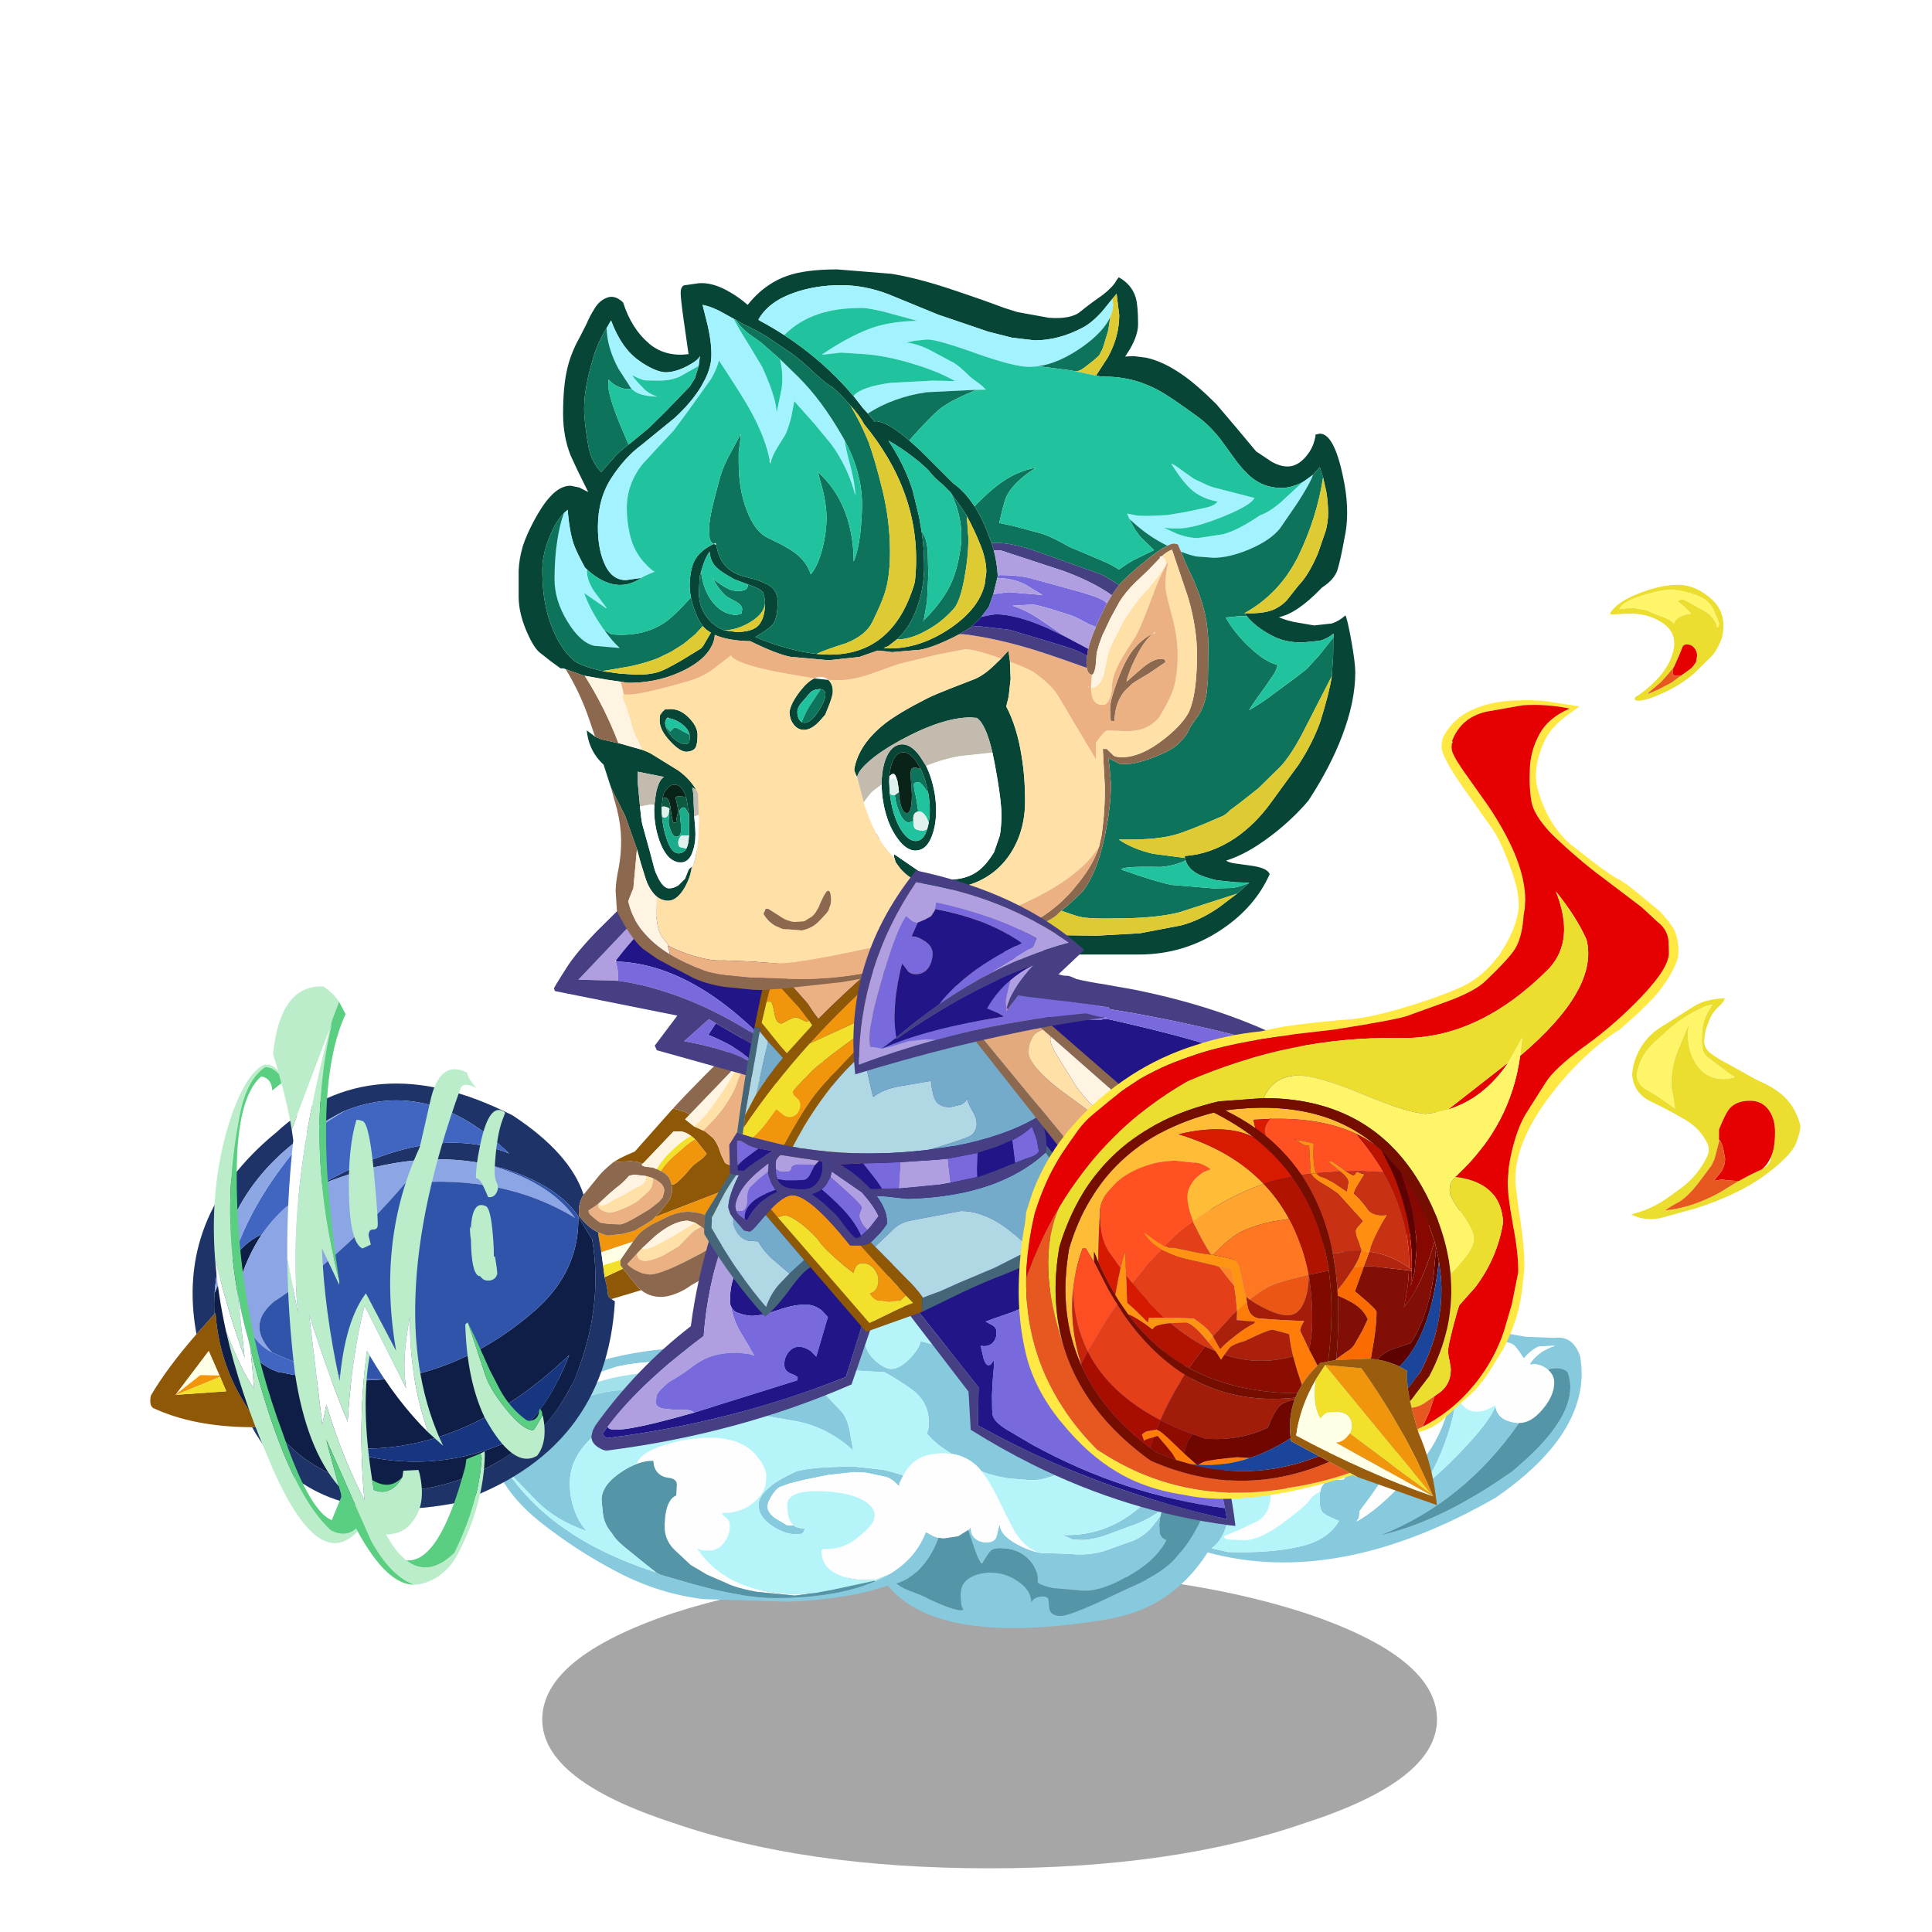 <svg xmlns:ffdec="https://www.free-decompiler.com/flash" xmlns:xlink="http://www.w3.org/1999/xlink" ffdec:objectType="frame" height="90" width="90" xmlns="http://www.w3.org/2000/svg"><use ffdec:characterId="1" height="9.8" transform="matrix(.751 0 0 1.415 25.26 73.167)" width="55.5" xlink:href="#a"/><use ffdec:characterId="3" height="81.25" transform="matrix(.204 0 0 .204 37.15 43.75)" width="162.75" xlink:href="#b"/><use ffdec:characterId="6" height="86.95" transform="matrix(.204 0 0 .204 23.3 58.1)" width="246.95" xlink:href="#c"/><use ffdec:characterId="8" height="78.1" transform="matrix(.204 0 0 .204 41.65 55.15)" width="77.95" xlink:href="#d"/><use ffdec:characterId="10" height="109.75" transform="matrix(.204 0 0 .204 7 47.9)" width="168" xlink:href="#e"/><use ffdec:characterId="12" height="70.7" transform="matrix(.204 0 0 .204 27.55 53.15)" width="74" xlink:href="#f"/><use ffdec:characterId="14" height="60.6" transform="matrix(.204 0 0 .204 25.8 38.6)" width="97.9" xlink:href="#g"/><use ffdec:characterId="16" height="98" transform="matrix(.204 0 0 .204 32.8 42.05)" width="91.3" xlink:href="#h"/><use ffdec:characterId="22" height="164.55" transform="matrix(.204 0 0 .204 24.15 12.55)" width="191.1" xlink:href="#i"/><use ffdec:characterId="31" height="330.55" transform="matrix(.204 0 0 .204 45.05 2.683)" width="263.4" xlink:href="#j"/><use ffdec:characterId="33" height="46.55" transform="matrix(.204 0 0 .204 39.75 40.55)" width="58.4" xlink:href="#k"/><use ffdec:characterId="40" height="89.4" transform="matrix(.076 -.201 .202 .095 4 67.347)" width="112.5" xlink:href="#l"/><defs><use ffdec:characterId="2" height="81.25" width="162.75" xlink:href="#m" id="b"/><use ffdec:characterId="5" height="86.95" width="246.95" xlink:href="#n" id="c"/><use ffdec:characterId="4" height="86.95" width="246.95" xlink:href="#o" id="n"/><use ffdec:characterId="7" height="78.1" width="77.95" xlink:href="#p" id="d"/><use ffdec:characterId="9" height="109.75" width="168" xlink:href="#q" id="e"/><use ffdec:characterId="11" height="70.7" width="74" xlink:href="#r" id="f"/><use ffdec:characterId="13" height="60.6" width="97.9" xlink:href="#s" id="g"/><use ffdec:characterId="15" height="98" width="91.3" xlink:href="#t" id="h"/><use ffdec:characterId="17" height="164.55" width="191.1" xlink:href="#u" id="i"/><use ffdec:characterId="23" height="210.15" transform="translate(0 120.4)" width="190.3" xlink:href="#v" id="j"/><use ffdec:characterId="32" height="46.55" width="58.4" xlink:href="#w" id="k"/><use ffdec:characterId="34" height="85.35" width="109.95" xlink:href="#x" id="z"/><g id="m" fill-rule="evenodd"><path d="M35.4 3.4q3.25-1.8 6.75-3.4 12.6 8.15 28.2 10.35l.2.05 6.2 1.1q19.5 3.9 34.45 11.3l.2.1q1.5.6 4.95 2.35 3.25 1.65 8.15 3.6 4.65 1.85 13.6 6.5 9 4.75 12.05 7 9.05 6.6 12.6 10.75L161.7 57q-7.45-7.65-16.4-13.2-7.3-4.5-14.75-8.65-9.6-5.4-19.35-10.15l-.25-.1q-16.25-4.75-34.2-8l-5.05-.85q-.85-.15-.55-.55l-1.1-.05Q51.4 13.65 35.4 3.4m125.5 53.75Q97.35 91.7 26.15 76.75L0 35.45 1.75 33l3.2 1.8-2.65-2.55.75-1 2.2 1.8.55.5.15.1 1.3 2.45L29.7 72.35Q101.85 83.1 158.6 55.4l.15.1 2.15 1.65m-90.85-39.3.65.1-.65.1v-.2" fill="#473f83"/><path d="m1.75 33 .55-.75 2.65 2.55-3.2-1.8m1.3-1.75Q15.4 15.05 32.5 5.05l11.9 8.1q7.65 5.15 25 5.25l.15-.05.85-.15.9.15 5.45 1.25q26.25 6.1 47.8 15.85l1.25.6 2 .95 2.1 1 1.3.65 2.15 1.1 1.35.7 1.85.95 6 3.4 3.5 2.1q6.55 4 12.55 8.5-56.75 27.7-128.9 16.95L7.25 36.1l-1.3-2.45-.15-.1-.55-.5-2.2-1.8" fill="#221587"/><path d="M35.4 3.4q16 10.25 34.65 12.05l1.1.05q-.3.4.55.55l5.05.85q17.95 3.25 34.2 8l.25.1q9.75 4.75 19.35 10.15Q138 39.3 145.3 43.8q8.95 5.55 16.4 13.2v.8l-.8-.65-2.15-1.65-.15-.1q-6-4.5-12.55-8.5l-3.5-2.1-6-3.4-1.85-.95-1.35-.7-2.15-1.1-1.3-.65-2.1-1-2-.95-1.25-.6Q103 25.7 76.75 19.6l-5.45-1.25-.9-.15-.85.15-.15.05q-17.35-.1-25-5.25l-11.9-8.1 2.9-1.65m34.65 14.45v.2l.65-.1-.65-.1" fill="#786add"/></g><g id="o" fill-rule="evenodd"><path d="M246.95 29.7q-.65 14.4-19.55 27.45-35.95 20.65-65.85 12.55-7.35 11.5-19.8 14.6l-2.4.55q-39.15 6.65-50.85-7.6-8.65 3.1-22.6 3.7l-19.6-.6Q36.25 79.1 27 74.3q-9.3-4.8-17.8-11.5Q3.05 57.9.1 52.45-.75 43.9 4.45 37.4q2.25-2.8 5.25-4.9 7.35-5.3 16.2-7.35Q35.1 23 44.4 22.9l10.55.45q4.25-.4 5.55-1.4l5.4-6.7q2.5-3.2 3.4-4.05 1.75-1.8 4.1-2.85l.9-.4q9.55-4.65 19.9-6.5 12.05-2 22.4 4.3 4.1 2.45 7.7 5.5l.3.25 2.8 1.1q3.5 1.2 6.5 1.2 3.75 0 9.95-2.15L156.1 6.9Q173.7 0 185.45 0q5.9 0 14.25 3.75 5.45 2.45 7.95 4.25 2.9 2.05 4.75 4.1l2.75 3q1.75 1.65 5.8 2.8l7.25 1.5 6 1.05 6.5.25q3.3-.45 5 2.25.65 1 .95 2.15.35 2.3.3 4.6m-14.3 10.45q-12.55 18-31.45 25.55l-.4.15 1.05-.25v.05l.2-.1q13.35-3.3 28.85-14.2h.05l1.45-1.25q14.7-12.6 11.35-21.6l-.45-.35q-.85-.55-2.4-.55l-.95.15q-.4.1-.65.25l-.25-.2q-1.5-1.1-3.1-1.1l-.55.1-.3-.1q1.9-2.95 5.8-4.2l-3.65.15q-1.75.7-3.5 2.75-1.7-2.6-2.25-3.05-1.2-.85-4.4-.9l-.25-.05q-1.75-.55-4.45-1.15-6.95-1.6-9.7-1.6l-.4.05q-2.25.2-2.15 3l.15 2.75q.05 1.65-.4 2.6l-.65 4.95q-.35 2.8-1.05 4.75l-1.55 4.95-1.75 4.9q-2.5 5.7-8.65 13.65l-.15 1.55-.6.85q6-3.2 14.3-12.95 3.35-4 5.3-8.75l.8-2.15q1.55-4.6 1.85-9.85v-1.2l.35.65.15.7.05 1.5v2.05q0 5.85-3.4 14.15-1.95 4.75-4.35 8 4.55-3.55 9.65-9 5.95-6.3 7.05-9.55.35 2.3 2.35 3.2 1.5.65 3.05.7m-45.4 15.7q.25-1.45 1.15-2.1 1.1-.7 3.85-.7h.35q1.05-1.35 1.65-3.15l.55-2.9q0-3.95-2.05-6.15-2.1-2.25-6-2.25l-2.75.45q-3 1.1-5.05 4.6l-.2.4h-.65q-6.65 0-9.3 5.65-.85 1.95-1.45 4.9l-.6 3.4-.05.8q-.35 4.75-2.05 7.5l-.15.25q-.85 1.35-2.05 2.2l3.75.85 3.15.05q7.85 0 13.7-1.4 6.05-1.5 8.5-5.75-3.3-1.3-3.9-2.15-.55-.8-.55-3.05 0-.8.15-1.45m-36.05 3.9-1.45 1.1q-2.65 1.8-5.75 2.8l-5.35 2q-3.4 1.2-5.8 1.2l-2.1-.1-2.4-1.05q10.4.45 18.45-7 3.55-3.25 5.6-7.35t2.05-8.05q0-2.8-2-7.2l-2.9-6.1q-5.45 8.95-13.15 15.65-8.7 7.55-15 7.55l-5.25-.4q-3.55-.55-6.2-1.6l-.75-.9q-2.6-2.6-6.05-3.1l-1.95-1.25q-2.2-1.5-3.8-3.45l.1-.2.05-.1.25-.85.05-1.5q0-4.55-3.9-7.4-3.2-2.3-6.2-3.9l-9.4-.55Q72.2 26.85 69 26.85l-2.25.15q-.8.2-2.65 1.3 8.25 3.45 10.5 5.7l3.45 3.65q1.05 1.25 1.7 3.9l.85 4.85q-6.15-5.6-13.8-6.8l-19.45-3.4q-11.4-2.15-21.45 3.7-10 5.85-10 14.05 0 3.8 1.55 7.35 1.05 2.2 2.35 3.55-7.45-2.6-11.9-7.35l-5.4-5.55.1.85h.05v.15l.15-.1Q12.45 65.9 31.95 73l3.7 1.3 1 .5 7.25 2.1q11.35 3.2 19.15 3.2 11.5 0 19.9-2.8l2.65-1q1.6-.65 3.05-1.5l1.05-.65q5.35-3.5 7.5-9.1l1.9 1 .95.3q-1 2.95-2.95 5.55-2.9 3.8-6.6 4.9 1.25 1 3 1.65 2.85 1.05 3.6 1.45 1.15.65 3.65 1.7 3.2 1.3 4.4 1.3l.65-.1q-.5-.65-.6-2l-.05-1.65q0-2.85 2.95-4.1 1.8-.75 3.85-.75 3.5 0 6.45 2.1 2.85 2 2.9 4.7.25-.55.8-.9.75-.45 1.8-.45t1.3.65l.15 1.6q.05 2.2 2.65 2.2 1.65 0 8.05-2.85l7-3.3q8.9-3.75 11.85-7.85 2.3-2.35 4.65-6.9 3.1-6.05 3.1-9.65 0-2.4-.75-3.6-.8-1.25-2.45-1.45l-.7-.05q-2 0-3.6 2.25-.8 1.15-1.65 3.35l-1.85 4.35-.45 1.25m-27.4 10.1 6 .15.45.05q3.95.4 7.6-.65l5.6-2q2.95-.85 5.3-3.4l2-2.6-.25 1.9.1 2q.3 1.15 1.5 1.6-2 3.95-6.9 7.1-7.25 4.6-11.95 4.45l-6.95-.6q-2.6-.5-3.6-1.3l.05-.15q.15-2.75-1.85-4.95-2.5-2.75-6.7-2.75-1.55 0-2.15.55-.55.45-2.05 3-.7-.7-1.6-3.3l-1.5-4.4.5-.5.05.05q.05 1.6 1.05 2.45 1 .85 2.65.85 1.55 0 2.15-1.15l.65-2.75h.15q.15 2.2 3.7 4.2 2.85 1.6 5.6 2.1l.05.05h.35m-6.7-49.8q5.2-2.55 6.7-6.35-9.75-8.65-25-8.65l-7.55.5q-2.9.55-10.1 2.85l-.45.15q-6.5 2.25-9.65 4.95-3.3 2.8-4.25 5l-.25.5q2.1 0 3.45-.8l2-1.9q1.15-1.3 2-1.85 1.45-.85 3.75-.85l3.3.2q2.6.5 2.6 1.95l-.25.95-.25 1v.45l-.1.45-.15.95q0 3.85 2.8 6.4 2.15 1.85 3.55 1.85 2 0 4.4-2.5Q95.8 23 96 21.45l3.75 1.05 3.7.45q7.75 0 13.65-2.9M92.05 52.1l-.9 1.85v.65l-1.25-1.15q-1.1-.95-2.5-1.15l-3.8-.8-2.65-.15-6.05.65-5.6 1.15-3.2.8-1.95.7q-.85.2-1.9 1.75-1.2 1.75-1.2 2.8 0 1.45 1.95 2.8l2.55 1.5h1.4q.9.7 2.55.75v.2q-.2.8-.7 1l-1.2.1q-2.6 0-5.4-1.85-3.2-2.1-3.2-4.8 0-1.75 1.8-3.5l1.6-1.35q1.7-1.2 4.85-2.7 1.5-.7 7.1-1.1l6.15-.2 7.1.8q2.35.55 4.45 1.25M90.2 76.85l-.2.05h.2v-.05M12.4 37.2q2.05-1.5 6.95-2.95 5.4-1.6 8.55-1.6l5 .5 5.95.45q1.65 0 7.6-2.15 5.15-1.85 6.75-2.7 3.2-1.65 5.5-3.85l.35-.3-2.15.4-.9.15-2.4.25-15.25.65q-6.45.1-10.85 1.05l-.6.1q-8.45 2.55-15 6.8l-.5.3v3.05l.3.4.25-.2.1-.1.35-.25" fill="#87cade"/><path d="M232.65 40.15q-1.55-.05-3.05-.7-2-.9-2.35-3.2l.1-.2h-.1v.05l-1.6.85q-1.25.6-2.75.6-2 0-3.3-1.7-.9-1.25-1.25-3.2h-.05V30.6l-.05-1.5-.15-.7-.35-.65v1.2q-.3 5.25-1.85 9.85l-.8 2.15q-1.95 4.75-5.3 8.75-8.3 9.75-14.3 12.95l.6-.85.15-1.55q6.15-7.95 8.65-13.65l1.75-4.9 1.55-4.95q.7-1.95 1.05-4.75l.65-4.95q.45-.95.4-2.6l-.15-2.75q-.1-2.8 2.15-3l.4-.05q2.75 0 9.7 1.6 2.7.6 4.45 1.15l.25.05q3.2.05 4.4.9.55.45 2.25 3.05 1.75-2.05 3.5-2.75l3.65-.15q-3.9 1.25-5.8 4.2l.3.1.55-.1q1.6 0 3.1 1.1l.25.2q1.4 1.2 1.4 2.9 0 2.95-2.6 6.05-2.65 3.2-5.4 3.2h-.05m-53.9 3.9.2-.4q2.05-3.5 5.05-4.6l2.75-.45q3.9 0 6 2.25 2.05 2.2 2.05 6.15l-.55 2.9q-.6 1.8-1.65 3.15h-.35q-2.75 0-3.85.7-.9.65-1.15 2.1-1.6.65-2.4 1.9-.85 1.3-6.15 5.25-5.3 3.9-8.75 3.9l-3.75-.15q-.9-.15-.95-.7l.25-.15h.05l3.85-1.65 3.55-1.7q2.9-1.7 3-6 .15-7.65 2.8-12.5m-78.7 22.3-.95-.3-1.9-1q-2.15 5.6-7.5 9.1l-1.05.65-2.9 1.1-2.25.1q-3 0-5.6-.95-4.5-1.65-4.5-5.5v-.35l.2-.25v-.05q4.35.3 7.65-2.3 2.6-2 3.75-3.6 1.65-2.95-1.9-5.1-3.55-2.1-10.55-2.2-7-.05-7 3.2 0 2.3.7 3.7l.7.9h-1.4L63 62q-1.95-1.35-1.95-2.8 0-1.05 1.2-2.8 1.05-1.55 1.9-1.75l1.95-.7 3.2-.8L74.9 52l6.05-.65 2.65.15 3.8.8q1.4.2 2.5 1.15l1.25 1.15v-.65l.9-1.85q1.4-2.55 3.3-3.65 2.2-1.4 6.05-1.4l1.75.15q3.45.5 6.05 3.1l.75.9q1.85 2.25 3.85 6.4 3 6.25 3.95 7.7 2.45 3.7 5.65 4.5-2.75-.5-5.6-2.1-3.55-2-3.7-4.2h-.15l-.65 2.75q-.6 1.15-2.15 1.15-1.65 0-2.65-.85t-1.05-2.45l-.05-.25v.2l-.5.5-2.3 1.45-3.3.5-1.25-.15M71.8 78.95l-4.5.6-8.65-.85q-4.85-.9-7.3-2.15L47.3 74.8l-3.8-2.25L39.7 69q-2.3-2.3-2.15-5.7.15-3.45 1-4.95.6-1.25 1.65-1.65l.15-2.55q-.1-1.3-1.9-1.5-1.55-.15-2.55-1.25-.9-1.05-.9-2.6-1.8-.1-3.85.7.9-2.7 6.75-4.45 5.15-1.55 9.95-1.55 6.85 0 10.3 3.65l1.25 1.55q1 1.45 1.35 3.1l-.05 1.65q-.15 2.75-3 5-2.85 2.3-6.95 2.25v.35l1.2 1.05q.5.5.5 1.45 0 2.15-1.3 3.9-1.35 1.8-3.35 1.8h-1.6l-1.25-.5q3.9 5.9 10.8 8.45 5.25 2 12.1 2l3.95-.25M56 25.15q-3.4 1.4-7.85 2.1L35.1 28.5q-8 .7-12.7 2.25-6.05 2.1-10 6.45l-.35.25-.1.1-.25.2-.3-.4V34.3l.5-.3q6.55-4.25 15-6.8l.6-.1q4.4-.95 10.85-1.05l15.25-.65 2.4-.25" fill="#fefeff"/><path d="M239.3 28q.25-.15.65-.25l.95-.15q1.55 0 2.4.55l.45.35q3.35 9-11.35 21.6l-1.45 1.25h-.05q-15.5 10.9-28.85 14.2l-.2.1v-.05l-1.05.25.4-.15q18.9-7.55 31.45-25.55h.05q2.75 0 5.4-3.2 2.6-3.1 2.6-6.05 0-1.7-1.4-2.9m-88.1 31.75.45-1.25 1.85-4.35q.85-2.2 1.65-3.35 1.6-2.25 3.6-2.25l.7.05q1.65.2 2.45 1.45.75 1.2.75 3.6 0 3.6-3.1 9.65-2.35 4.55-4.65 6.9-2.95 4.1-11.85 7.85l-7 3.3q-6.4 2.85-8.05 2.85-2.6 0-2.65-2.2l-.15-1.6q-.25-.65-1.3-.65t-1.8.45q-.55.35-.8.9-.05-2.7-2.9-4.7-2.95-2.1-6.45-2.1-2.05 0-3.85.75-2.95 1.25-2.95 4.1l.05 1.65q.1 1.35.6 2l-.65.1q-1.2 0-4.4-1.3-2.5-1.05-3.65-1.7-.75-.4-3.6-1.45-1.75-.65-3-1.65 3.7-1.1 6.6-4.9 1.95-2.6 2.95-5.55l1.25.15 3.3-.5 2.3-1.45 1.5 4.4q.9 2.6 1.6 3.3 1.5-2.55 2.05-3 .6-.55 2.15-.55 4.2 0 6.7 2.75 2 2.2 1.85 4.95l-.05.15q1 .8 3.6 1.3l6.95.6q4.7.15 11.95-4.45 4.9-3.15 6.9-7.1-1.2-.45-1.5-1.6l-.1-2 .25-1.9.45-1.65M85.6 76.3l-2.65 1q-8.4 2.8-19.9 2.8-7.8 0-19.15-3.2l-7.25-2.1-1-.5-2.6-2.05-4.25-3.45q-2.35-1.85-3.2-3.35l-.3-.4q-1.6-1.9-1.85-4.35l-.3-3q0-3.5 4.85-6.6 1.65-1.05 3.15-1.6 2.05-.8 3.85-.7 0 1.55.9 2.6 1 1.1 2.55 1.25 1.8.2 1.9 1.5l-.15 2.55q-1.05.4-1.65 1.65-.85 1.5-1 4.95-.15 3.4 2.15 5.7l3.8 3.55 3.8 2.25 4.05 1.75q2.45 1.25 7.3 2.15l8.65.85 4.5-.6.35-.05 3.55-.65.95-.2 8.85-1.9.1.15" fill="#5496a8"/><path d="M227.25 36.25q-1.1 3.25-7.05 9.55-5.1 5.45-9.65 9 2.4-3.25 4.35-8 3.4-8.3 3.4-14.15h.05q.35 1.95 1.25 3.2 1.3 1.7 3.3 1.7 1.5 0 2.75-.6l1.6-.85v-.05h.1l-.1.2m-40 19.6q-.15.65-.15 1.45 0 2.25.55 3.05.6.85 3.9 2.15-2.45 4.25-8.5 5.75-5.85 1.4-13.7 1.4l-3.15-.05-3.75-.85q1.2-.85 2.05-2.2l.15-.25q1.7-2.75 2.05-7.5l.05-.8.6-3.4q.6-2.95 1.45-4.9 2.65-5.65 9.3-5.65h.65q-2.65 4.85-2.8 12.5-.1 4.3-3 6l-3.55 1.7-3.85 1.65h-.05l-.25.15q.05.55.95.7l3.75.15q3.45 0 8.75-3.9 5.3-3.95 6.15-5.25.8-1.25 2.4-1.9m-77.3-4.65q2.65 1.05 6.2 1.6l5.25.4q6.3 0 15-7.55 7.7-6.7 13.15-15.65l2.9 6.1q2 4.4 2 7.2 0 3.95-2.05 8.05-2.05 4.1-5.6 7.35-8.05 7.45-18.45 7l2.4 1.05 2.1.1q2.4 0 5.8-1.2l5.35-2q3.1-1 5.75-2.8l1.45-1.1-.45 1.65-2 2.6q-2.35 2.55-5.3 3.4l-5.6 2q-3.65 1.05-7.6.65l-.45-.05-6-.15-.2-.05h-.2q-3.2-.8-5.65-4.5-.95-1.45-3.95-7.7-2-4.15-3.85-6.4m-21.3 23.6q-1.45.85-3.05 1.5l-.1-.15-8.85 1.9-.95.2-3.55.65-.35.05-3.95.25q-6.85 0-12.1-2-6.9-2.55-10.8-8.45l1.25.5h1.6q2 0 3.35-1.8 1.3-1.75 1.3-3.9 0-.95-.5-1.45l-1.2-1.05v-.35q4.1.05 6.95-2.25 2.85-2.25 3-5l.05-1.65q-.35-1.65-1.35-3.1l-1.25-1.55q-3.45-3.65-10.3-3.65-4.8 0-9.95 1.55-5.85 1.75-6.75 4.45-1.5.55-3.15 1.6-4.85 3.1-4.85 6.6l.3 3q.25 2.45 1.85 4.35l.3.4q.85 1.5 3.2 3.35l4.25 3.45 2.6 2.05-3.7-1.3Q12.45 65.9 2.8 52.85h-.15v-.05H2.6l-.1-.85 5.4 5.55q4.45 4.75 11.9 7.35-1.3-1.35-2.35-3.55-1.55-3.55-1.55-7.35 0-8.2 10-14.05 10.05-5.85 21.45-3.7l19.45 3.4q7.65 1.2 13.8 6.8l-.85-4.85q-.65-2.65-1.7-3.9L74.6 34q-2.25-2.25-10.5-5.7 1.85-1.1 2.65-1.3l2.25-.15q3.2 0 9.35 1.15l9.4.55q3 1.6 6.2 3.9 3.9 2.85 3.9 7.4l-.05 1.5-.25.85-.05.1-.2.05.1.15q1.6 1.95 3.8 3.45l1.95 1.25-1.75-.15q-3.85 0-6.05 1.4-1.9 1.1-3.3 3.65-2.1-.7-4.45-1.25l-7.1-.8-6.15.2q-5.6.4-7.1 1.1-3.15 1.5-4.85 2.7l-1.6 1.35Q59 57.15 59 58.9q0 2.7 3.2 4.8 2.8 1.85 5.4 1.85l1.2-.1q.5-.2.7-1v-.2q-1.65-.05-2.55-.75l-.7-.9q-.7-1.4-.7-3.7 0-3.25 7-3.2 7 .1 10.55 2.2 3.55 2.15 1.9 5.1-1.15 1.6-3.75 3.6-3.3 2.6-7.65 2.3v.05l-.2.25v.35q0 3.85 4.5 5.5 2.6.95 5.6.95l2.25-.1 2.9-1.1m28.45-54.75q-5.9 2.9-13.65 2.9l-3.7-.45L96 21.45q-.2 1.55-2.35 3.85-2.4 2.5-4.4 2.5-1.4 0-3.55-1.85-2.8-2.55-2.8-6.4l.15-.95.1-.45v-.45l.25-1 .25-.95q0-1.45-2.6-1.95l-3.3-.2q-2.3 0-3.75.85-.85.55-2 1.85l-2 1.9q-1.35.8-3.45.8l.25-.5q.95-2.2 4.25-5 3.15-2.7 9.65-4.95l.45-.15q7.2-2.3 10.1-2.85l7.55-.5q15.25 0 25 8.65-1.5 3.8-6.7 6.35" fill="#b5f5fa"/><path d="M12.4 37.2q3.95-4.35 10-6.45 4.7-1.55 12.7-2.25l13.05-1.25q4.45-.7 7.85-2.1l.9-.15 2.15-.4-.35.3q-2.3 2.2-5.5 3.85-1.6.85-6.75 2.7-5.95 2.15-7.6 2.15l-5.95-.45-5-.5q-3.15 0-8.55 1.6-4.9 1.45-6.95 2.95" fill="#a2e1ea"/></g><g id="p" fill-rule="evenodd"><path d="m46.1 1.5 4.25 12.55q-12.4 9.15-18.8 12.9-2.95 1.75-4.6 2.35-5.25 1.8-6.05 2.15l1.6.85q.9.5.9 1.65 0 1.35-.75 2.2-.8.9-2.2.9l-.7-.1.7 3q.5 1.45 1.05 1.45.5 0 .7-.3l.6-.85v1.3l-.3 3.6-.05 1.2-.1 1.9q0 3.85.15 4.55.4 1.6 3.2 3.3l5.85 3.45q20.85 11.45 44 14.5l.45 2.5Q52.8 71.4 31.55 61.5q-6.3-3-12.4-6.35l.15-8.7L1.1 23.5l45-22" fill="#221587"/><path d="M46.1 1.5 48.85.15 59.3 30.6l.1.1q5.5 7.45 9.45 15.65 7.05 14.7 9.1 31.75l-1.45-.15q-23.25-3.1-44.95-13.9-7.1-3.55-14.05-7.9l-.5-8.7L0 25.3l1.1-1.8 18.2 22.95-.15 8.7q6.1 3.35 12.4 6.35Q52.8 71.4 76 76.55l-.45-2.5q-2.9-15.25-9.3-27.7-4.3-8.25-10.15-15.3l-5.75-17L46.1 1.5M5.8.45l-1 2.95V0l1 .45" fill="#473f83"/><path d="m50.35 14.05 5.75 17q5.85 7.05 10.15 15.3 6.4 12.45 9.3 27.7-23.15-3.05-44-14.5L25.7 56.1q-2.8-1.7-3.2-3.3-.15-.7-.15-4.55l.1-1.9.05-1.2.3-3.6v-1.3l-.6.85q-.2.3-.7.3-.55 0-1.05-1.45l-.7-3 .7.1q1.4 0 2.2-.9.75-.85.75-2.2 0-1.15-.9-1.65l-1.6-.85q.8-.35 6.05-2.15 1.65-.6 4.6-2.35 6.4-3.75 18.8-12.9" fill="#786add"/></g><g id="q" fill-rule="evenodd"><path d="m105.85 30.5 1.4-.8q1.35-.7 3.4-1.55l8.65-9.75h.3l.25.05 2.2.6 1.05.6.1.05-1.05 1.1 1.95 1.55.05.05.3.15 1.8.8.45.2 1.8 1.5q.55.6 1.2 1.95l.7 1.95.8 1.7q.5.75 5.5 1.55l1.95-.75L157 16.2l1.25 3.25-11.4 8.8 11.45-4.4 1.25 2.2L115.3 43.1l1.35-1.45 1.9-2.5q.6-1.2.6-2.1l-.1-1.35h.3q.6 0 2.6-2.1l1.95-2.25 2.2-1.65.8-.85.15-.2-2.45-3.1-.2-.2-.8-.7-.1-.05q-1.15-.9-2.4-1.05h-1.6l-6.95 7.3-.2.05-1.05-.35-1.5-.2-3.2.15h-.75m60 7.15 2.15 3.9-39 13.05 1.1-3.35.05-1.35 35.7-12.25M112.1 59.8l-6.8 2.05-.4-.3q-.45-.4-.45-1.4l-.25-1.45-.05-.2-.4-1.65 4.2-1.95 1.6 2 2.1 2.55.45.35M23.25 91.1Q9.95 91.05.6 86.7q-.9-.75-.45-2.85 3.7-6.3 10.4-14l4.1-4.6.25-.25q1 14.25 10.1 25.5h.05l.45.55-2.25.05m-17.3-7.4 11.4-.8-1.4-3.3-.15-.3-2.45-5.6-7.45 9.85-.15.2.2-.05" fill="#8e5807"/><path d="m5.9 83.55 7.45-9.85 2.45 5.6-4.35-.1-5.55 4.35" fill="#ffffe7"/><path d="m159.55 26.05 3.2 5.9L127.9 43.3l-.05-.05q-1.6-1.2-5.1-1.35h-.1q-1.95.05-4.05.9l-3.45 1.7q-2.45 1.2-3.85 2.8l-1.1 1.45-7.2 2.4-.55-3.15-.2-1.4 2.1.75h.1l3.55-.4 2.65-.75 2.45-1.45.4-.25 1.1-.7.6-.6.1-.1 44.25-17.05m-35.15-.7.2.2 2.45 3.1-.15.2-.8.85-2.2 1.65-1.95 2.25q-2 2.1-2.6 2.1h-.3l-.1-.4-.45-1.1q-.65-.95-1.7-1.5l-.25-.1q1.25-1.85 2.8-3.25l2.15-1.85q1.7-1.55 2.9-2.15M5.95 83.7l-.2.05.15-.2 5.55-4.35 4.35.1.15.3-10 4.1" fill="#f0950c"/><path d="M10.55 69.85Q5.6 43 28.45 24.05l.25-.2q21.9-20.2 53.85-4.05l.35.2q12.95 8.55 16.05 18-1.3 2.1-1.05 4.6v.25q2 2.5 3.7 3.4l.65.35.2 1.4.55 3.15v.05l.4 2.9.35 2.75.4 1.65.05.2.25 1.45q0 1 .45 1.4l.4.3.7.45.1.05q-1.95 34.4-36.35 46.05l-1 .2q-32.6 5.85-45.5-17.5l2.25-.05.45-.15 2.45.95.35.1q8.8 11.4 26.6 13.7l.8.1q14.6-.45 27.05-9.2l.3-.25q7.95-5.1 13.2-15.75l.15-.25.35-.95q6.3-15.85 3.7-31.15l-3.15-5.1V43l-.1-.15-.05-.1q-4.8-6.9-16.85-10.7l-4.5-1.1-.15-.05q-17.15-3.35-37.25 4.85Q64 21.3 81.95 28.6q-18.15-17.5-37.5-9.75l.15-.1-.55.3-.15.05Q16.65 33.2 14.7 60.45v.1q-.2 2.25-.05 4.7l-4.1 4.6" fill="#1e3469"/><path d="M14.65 65.25q-.15-2.45.05-4.7v-.1q1.9-4.65 4.2-7.8 2.95-4.05 6.55-5.55-3.4 5.1-5.35 11.8l-.05.3-.1.4-.05.85q-.65 13.25 7.8 17.45l1.5.6.35.05q13 2.6 24 1.6l.9-.05 4.1-.6q16.1-3.35 29.75-15.45l1.4-1.35.25-.25q8-8.3 7.8-19.35l3.15 5.1q2.6 15.3-3.7 31.15l-.35.95-.15.25Q91.45 91.2 83.5 96.3l-.3.25q-12.45 8.75-27.05 9.2l-.8-.1q-17.8-2.3-26.6-13.7l-.35-.1-2.45-.95-.9-.4H25Q15.9 79.25 14.9 65l-.25.25m67.1 29.05.1-.05q8.7-6.3 13.8-19.6-25.7 24.5-54.15 20.9 21.05 7.35 40-1.1l.25-.15" fill="#0f1e46"/><path d="m164.8 35.7 1.05 1.95-35.7 12.25v-.3l-.3-2.95L164.8 35.7m-41.3-11.1.1.05.8.7q-1.2.6-2.9 2.15l-2.15 1.85q-1.55 1.4-2.8 3.25l-.9-.45q1.3-2.35 4.05-4.8 2.3-2.1 3.8-2.75m-16.15 28.3v1.2l.6.8-4.2 1.95-.35-2.75 3.95-1.2m-91.4 26.7 1.4 3.3-11.4.8 10-4.1" fill="#f3e02b"/><path d="m141.95.2 9 .35L157 16.2l-18.35 15.25-1.95.75q-5-.8-5.5-1.55l-.8-1.7-.7-1.95q-.65-1.35-1.2-1.95l-1.8-1.5-.45-.2 2.65-2.75q2.2-2.5 3.4-4.65 1.25-2.1 1.7-3.6.4-1.4 1.15-2.55 1.05-1.6 1.95-4.15l.25-.65 4.6-4.8m-16.1 45.15.2.1q2 1.65 2 3.4l-.1 1.25-.1.1-2.05 1.2-3.25 1.7q-6.25 3.15-8.55 3.15l-1.65-.3-1.05-.45q-1.5-.7-2.35-1.6l-.05-.05.1-.1 2.2-2.35v.35q.2 1.35 1.85 1.35 1.35 0 4-1.2l3.65-2.15 2.7-2.8q1.3-1.25 2.45-1.6M114.7 34.2l.85.45q2.05 1.2 1.8 2.7l-.35 1.3-.9 1.05-2.05 1.6q-.8.5-1.9 1.15-3.75 2.3-4.9 2.35l-2.65-.1-1.85-.3-.85-.6-.8-.65-.7-.65q-.4-.45-.3-.95h.05l1.3-.85.9-.65-.05.35q0 .75 1.05 1.25.8.4 1.6.4 1.1 0 3.55-1.1 2.35-1.05 3.25-1.9l2.2-2q.95-1.25.75-2.85" fill="#ecb183"/><path d="m98.95 38 1.1-1.35L102.2 34q1.15-1.5 3.65-3.5h.75l3.2-.15 1.5.2 1.05.35-.05.15-.05.1q0 .35 1.1.5l1.4.15.85.35h.05l.9.45.25.1q1.05.55 1.7 1.5l.45 1.1.1.4.1 1.35q0 .9-.6 2.1l-1.9 2.5-1.35 1.45-.1.05v.05l-.6.6-1.1.7-.4.25-2.45 1.45-2.65.75-3.55.4v-.05l-.1.05-2.1-.75-.65-.35q-1.7-.9-3.7-3.4v-.25q-.25-2.5 1.05-4.6m20.65-19.6-.25-.05q5.45-6 18.2-18.35l4.4.2-4.6 4.8-3 3.1-11.15 11.6-.1-.05-1.05-.6-2.2-.6-.25-.05m9.4 36.2-.2.6-.1.15-1.65 1.3-3.55 2.05q-1.4 1.05-3.2 1.8-2.05.85-3.65.85-2.65 0-4.55-1.55l-.45-.35-2.1-2.55-1.6-2-.6-.8v-1.2h.05l.05-.15 2.75-4 1.1-1.45q1.4-1.6 3.85-2.8l3.45-1.7q2.1-.85 4.05-.9h.1q3.5.15 5.1 1.35v.1l.05-.05q1.4 1.15 1.95 3.35l.3 2.95v.3l-.05 1.35-1.1 3.35m-4.6-10.2-1.65-.45q-3.25 0-7.5 3.55l-2.95 2.75-1.05 1.1-.05.05-2.2 2.35-.1.1.05.05q.85.9 2.35 1.6l1.05.45 1.65.3q2.3 0 8.55-3.15l3.25-1.7 2.05-1.2.1-.1.1-1.25q0-1.75-2-3.4l-.2-.1-1.45-.95m-22.05-4.35-.9.65-1.3.85h-.05q-.1.5.3.95l.7.65.8.65.85.6 1.85.3 2.65.1q1.15-.05 4.9-2.35 1.1-.65 1.9-1.15l2.05-1.6.9-1.05.35-1.3q.25-1.5-1.8-2.7l-.85-.45-1.5-.45-2.6-.3-.65.1-.6.15-.15.15q-1.2 1.45-3 2.75l-1.45 1.25-2.05 1.9-.15.1v.05l-.2.15" fill="#8c694e"/><path d="m134.35 8.1 3-3.1-.25.65q-.9 2.55-1.95 4.15-.75 1.15-1.15 2.55-.45 1.5-1.7 3.6-1.2 2.15-3.4 4.65l-2.65 2.75-1.8-.8-.3-.15q1.85-1.45 4-4.35l2.7-3.85q1.75-2.6 3.5-6.1M112.3 50.25l.6.2q1.3 0 6.8-3.2l4.7-2.85 1.45.95q-1.15.35-2.45 1.6l-2.7 2.8-3.65 2.15q-2.65 1.2-4 1.2-1.65 0-1.85-1.35v-.35l.05-.05 1.05-1.1m-9.95-10.2.2-.15.2.45.45.2 1.4-.6 1.35-.9q2.35-1 2.95-1.5.85-.6 2.85-1.5 1.55-.9 1.45-2.3l1.5.45q.2 1.6-.75 2.85l-2.2 2q-.9.85-3.25 1.9-2.45 1.1-3.55 1.1-.8 0-1.6-.4-1.05-.5-1.05-1.25l.05-.35" fill="#ffe0a7"/><path d="m123.2 19.7 11.15-11.6q-1.75 3.5-3.5 6.1l-2.7 3.85q-2.15 2.9-4 4.35l-.05-.05-1.95-1.55 1.05-1.1m-10.65 11.15 6.95-7.3h1.6q1.25.15 2.4 1.05-1.5.65-3.8 2.75-2.75 2.45-4.05 4.8h-.05l-.85-.35-1.4-.15q-1.1-.15-1.1-.5l.05-.1.25-.2m-.25 19.4 2.95-2.75q4.25-3.55 7.5-3.55l1.65.45-4.7 2.85q-5.5 3.2-6.8 3.2l-.6-.2m-9.6-10.5 2.05-1.9 1.45-1.25q1.8-1.3 3-2.75l.15-.15.6-.15.65-.1 2.6.3q.1 1.4-1.45 2.3-2 .9-2.85 1.5-.6.5-2.95 1.5l-1.35.9-1.4.6-.45-.2-.2-.45.15-.15" fill="#fff4e2"/><path d="m162.75 31.95 2.05 3.75-34.95 10.95q-.55-2.2-1.95-3.35l34.85-11.35M103 51.15l7.2-2.4-2.75 4-.05.15h-.05l-3.95 1.2-.4-2.9v-.05" fill="#ffffe6"/><path d="M38.85 35.75q20.1-8.2 37.25-4.85l.15.05Q90.85 34.65 97 43.3q-16.4-10-38.6-7.9h-.2Q43.55 52.45 28.35 62.35l-.15.1-.6.55q-5.45 5.05.2 11-6.65-3.3-7.75-14.8l.05-.3q1.95-6.7 5.35-11.8l.55-.75q4.85-6.75 12.6-10.45l.25-.15" fill="#8ca5e4"/><path d="m76.25 30.95 4.5 1.1q12.05 3.8 16.85 10.7l.05.1.1.25q.2 11.05-7.8 19.35l-.25.25-1.4 1.35Q74.65 76.15 58.55 79.5l-4.1.6-.9.05Q41.85 80.6 27.8 74q-5.65-5.95-.2-11l.6-.55.15-.1q15.2-9.9 29.85-26.95h.2q22.2-2.1 38.6 7.9-6.15-8.65-20.75-12.35" fill="#3054a9"/><path d="M44.45 18.85q19.35-7.75 37.5 9.75-17.95-7.3-43.1 7.15l-.25.15Q30.85 39.6 26 46.35l-.55.75q-3.6 1.5-6.55 5.55 3.9-12.1 13.3-23.75 4.6-5.7 11.75-9.75l.5-.3m9.1 61.3q-11 1-24-1.6l-.35-.05-1.5-.6q-8.45-4.2-7.8-17.45l.05-.85.1-.4q1.1 11.5 7.75 14.8 14.05 6.6 25.75 6.15" fill="#4066c2"/><path d="M14.7 60.45Q16.65 33.2 43.9 19.1l.05.05Q36.8 23.2 32.2 28.9q-9.4 11.65-13.3 23.75-2.3 3.15-4.2 7.8" fill="#8da6e4"/><path d="m81.75 94.3-.25.15q-18.95 8.45-40 1.1 28.45 3.6 54.15-20.9-5.1 13.3-13.8 19.6l-.1.05" fill="#183680"/></g><g id="r" fill-rule="evenodd"><path d="M3.75 65.25Q4 67.6 23.55 62l23.5-7.35.05-.55q0-.4-1.5-.95-1.55-.55-1.55-2.1 0-1.65 1-2.85 1-1.2 2.3-1.2 1.3 0 2.7.95l1.3 1.3L54 40.2l-1.4-1.5q-1.75-1.35-3.75-1.35-2.55 0-6.3 1.3t-6.1 1.3l-1.6-.25-1.4-.45q-.95-.25-1.5-1.35l-.1-.2q-.35-.75-.15-1.4v-.8q0-1.8.55-3.65L42.55 4.4q1.35.55 2.65.7l4.65.2 7.95.65 7.05.75q4.15.4 5.15.85l2.2 1.25-14.1 45.1Q32.05 64.3 3.55 67.85l-.2-.1-.4-.3-.4-.6.05-.1 1.05-1.45.1-.05" fill="#221587"/><path d="M23.55 62q-.75-.5-1.9-.6h-2.7l-2.75-.3q-1.5-.35-1.5-1.55l.1-.65.15-.55q-.25-.75 2.7-3.25 3.65-2.15 4.95-3.25 2.4-1.95 5.1-2.75 2.35-.75 5.8-.75l2.7.35 1.05.35-3.4-5.7q-1.5-2.75-1.95-5.4l.05-.05q.55 1.1 1.5 1.35l1.4.45 1.6.25q2.35 0 6.1-1.3 3.75-1.3 6.3-1.3 2 0 3.75 1.35l1.4 1.5-2.65 9.05-1.3-1.3q-1.4-.95-2.7-.95-1.3 0-2.3 1.2-1 1.2-1 2.85 0 1.55 1.55 2.1 1.5.55 1.5.95l-.05.55L23.55 62" fill="#786add"/><path d="M39.95 2.9q-12.6 19.3-14.3 41.5v.15Q10.95 55.5 3.75 65.2l-.1.1-1.05 1.45-.05.1.4.6.4.3.2.1Q32.05 64.3 58.1 53.9L72.2 8.8l.65.3 1.15.6v3.4L59.4 55.6Q33.7 66.8 3.95 70.65l-.6.05q-.65-.05-1.65-.65-1.7-1-1.7-2.6l.3-1.3.55-1.1Q10.3 51.85 22.7 42.3 25.55 20.55 36 0l3.95 2.9" fill="#473f83"/><path d="m39.95 2.9 1.3.8 1.3.7-10.3 27.45q-.55 1.85-.55 3.65v.8q-.2.65.15 1.4l.05.25q.45 2.65 1.95 5.4l3.4 5.7-1.05-.35-2.7-.35q-3.45 0-5.8.75-2.7.8-5.1 2.75-1.3 1.1-4.95 3.25-2.95 2.5-2.7 3.25h-.1l-.05.55-.1.65q0 1.2 1.5 1.55l2.75.3h2.7q1.15.1 1.9.6Q4 67.6 3.75 65.25v-.05q7.2-9.7 21.9-20.65v-.15q1.7-22.2 14.3-41.5" fill="#af9fe1"/></g><g id="s" fill-rule="evenodd"><path d="M73.45 6.7 47.8 8.85Q28.85 10.9 14.35 29.9l-.1.1-.3.35h.25q0 .5.15.8.35 1 .35 3.6l-9.1-.25 23.75-25 13-6.8 32.05-.3-.95 4.3" fill="#af9fe1"/><path d="m14.25 30 .1-.1q14.5-19 33.45-21.05L73.45 6.7l8.85 3.6-.95 1.25q-2.25 2.95-4.1 6.1l-1.05 1.8q4.8 5.8 12.05 10.75-17.1 10-29.45 26.2-5.1-4.15-10.15-7.55-17.4-18-34.45-18.5l.05-.35m43.8 27.4-.55.75-1.35-.75-10.7-3.8q-2.4-3.3-10.2-6.5L37 44.45l19.05 11 2 1.95" fill="#221587"/><path d="M14.7 34.75q0-2.6-.35-3.6-.15-.3-.15-.8 17.05.5 34.45 18.5-12-8.1-23.55-11.7-5.25-1.7-10.4-2.4m73.55-4.55Q81 25.25 76.2 19.45l1.05-1.8q6.65 6.3 13.9 10.9l-2.9 1.65M37 44.45l-1.75 2.65q7.8 3.2 10.2 6.5-5.5-3.25-15.7-5.05l5.65-5.05 1.6.95" fill="#786add"/><path d="m74.4 2.4-32.05.3-13 6.8-23.75 25 9.1.25q5.15.7 10.4 2.4 11.55 3.6 23.55 11.7 5.05 3.4 10.15 7.55l-.75 1-2-1.95-19.05-11-1.6-.95-5.65 5.05q10.2 1.8 15.7 5.05l10.7 3.8 1.35.75-1.75 2.45-3.45-1.95-28.8-8.05-.45-1.05 5.15-6.85L.25 37.1l-.2-.55q-.45.4 2.8-4.7 2.1-3.35 6.85-8.3L15.3 18l9.4-9L43 0l31.65 1.2-.25 1.2m2.85 15.25q1.85-3.15 4.1-6.1 7.9 8 16.55 13.6-3.5 1.6-6.75 3.4-7.25-4.6-13.9-10.9" fill="#473f83"/></g><g id="t" fill-rule="evenodd"><path d="m20.8.15 33.1 1.9.05.15Q36.9 15.65 26.1 26.55l-1-1.3L23.6 23l-3.4-3.85q-2.7-3.4-3.45-5.9l.1-.35Q18.65 6.55 20.8.15" fill="#ecb183"/><path d="m53.95 2.2.85 2.35q-17.25 12.7-30.7 27.6-8.3 9.2-15.1 19.3l.4-3.05 2.2-4.15.25-.45q2.45-3.9 6.15-8.35l-3.4-3.75-1.9-2.3.15-.75-1.35-.2Q14.2 14.7 18.05.25l.4-.1.95-.15 1.3.15h.1q-2.15 6.4-3.95 12.75l-.1.35q.75 2.5 3.45 5.9L23.6 23l1.5 2.25 1 1.3Q36.9 15.65 53.95 2.2m6.2 12.2.75.6 1.85.65q.75.35 1.15 1.95h-.05l-3.1.45q-3.45-.15-11.05 5.8L37 33.95h-.1V34q-5 4.15-9.2 9.85-4.25 5.7-7.45 11.9l-2-.4h-.05l.05-.1q3.55-6.5 5.7-9.55 2.65-3.85 6.2-7.2l3.25-3.45q1.95-2.2 7-6.85 4.85-4.5 19.75-13.8m-10.4 79.05L37 98 24.3 83.25l-1.45-1.65-8.8-10.3.25-.3.9-1 1.6 1.85L37.75 96l5.75-2.8q2.15-1.05 4.25-1.8l-1.65-1.7-2.85-3.1-7.55-8.35h.2q1.3-.1 2.15-.7l1 1 6.2 6.25q3.5 3.5 4.7 5.4l-.15.05-.05 3.2M24 26.95l-2.3-3-6.1-6.65-1.35 5.3v.05l-1.1 4.7v.1l4.2 5.2 1.55 1.75 5.8-6.4v.05V28l-.1-.15-.6-.9" fill="#8e5807"/><path d="m73.1 20.05 2.35-.3 1.2 29.95-.85-.55q.45-.3-2.7-29.1m5.05 35.35L91.3 71.7l-1 .65-1 .6-2.9 2.15-4.6 3.3-6.55 3.65-6.45 2.75q-4.2 1.55-9.65 4.1l-9.4 4.55.05-3.2.15-.05L54 88.7l4.35-1.95 7.95-3.35 8.4-4.25 6.25-3.65 6.9-4.55-3.15-4.5-6.7-9.4V57l.15-1.6M24.3 83.25q-1.7.9-4.55 4.8-3.15 4.35-5.8 6.5Q6.6 86.6.05 75.7L0 74.85.3 71l.05-.05L3.7 65.5l2.05-3.35.15-.2.05-.05 1.4.3q-1.75 2.4-3.1 4.95l-2.15 4.2-.25.4-.1 1.15-.05 1.2v.2l.1.15q5.95 10.5 12.35 17.9 1.1-3.05 2.9-5.1l2.45-2.55 3.35-3.1 1.45 1.65M7.55 52.4q1.5-11.7 3.9-23.9l.05-.05 1.35.2-.15.75-3.3 19-.4 3.05-.15 1.45-1.3-.5" fill="#456678"/><path d="M63.9 17.6q1.6-.65 9.2 2.45 3.15 28.8 2.7 29.1-7.15 4.2-18.45 6.4l-.4.05-5.55.8q8.65-2.5 9.8-3.4 1.05-1.05 1.05-2.5 0-1.4-.95-2.9-1-1.7-1.25-2.85L60 44.6v.15q-.1.7-1.3 1.35l-2.45.6q-2.5 0-3.4-1.55-.7-1.1-1.05-4.45l-7.05 1.2q-3.95.7-6.05 2.45l-.1-.1h-.05l-.9-3.9q-.8-3.4-.8-5.05l.05-1.3.1-.05 12.7-10.1q7.6-5.95 11.05-5.8l3.1-.45h.05M78 57.05l6.7 9.4 3.15 4.5-6.9 4.55-6.25 3.65q-4.25-3.95-6.6-5.5-4.85-3.25-9.45-3.25l-11.3 2.15q-2.4.45-4.05 1.95l-4.25 4.05-1-1 .2-.15 1.95-2 .85-1.05.7-1v-.45q0-2.8-2.35-5.9l.05-.05 2.3.15 4.45.5h.85Q67.2 66.95 78 57.05M11.85 43.8l2.75-12.1 3.4 3.75q-3.7 4.45-6.15 8.35M6.7 72.1l2.2 2.55.2.2v.05h.1l1.15.25q.35 0 1.5-1.3l2.2-2.55 8.8 10.3-3.35 3.1-3.5-3q-2.15-1.75-3.65-4.35l-2.7-.2Q7.6 76.4 6.6 73.5v-1.4h.1" fill="#74abca"/><path d="M54.8 4.55q2.35 6.1 4.35 8.8l1 1.05q-14.9 9.3-19.75 13.8-5.05 4.65-7 6.85l-3.25 3.45q-3.55 3.35-6.2 7.2-2.15 3.05-5.7 9.55l-.05.1-7.05-1.75q1.95-1.75 3.3-3.65l2.05-2.8 1.4 1.15q.8.65 1.65.65.95 0 1.7-.8.7-.85.7-1.9 0-1.05-.85-1.7-.85-.65-.85-1.3 0-.45 4.5-4.9 3.2-3.15 22.65-16.85L24.1 32.15q13.45-14.9 30.7-27.6M14.25 22.6l1.35-5.3 6.1 6.65 2.3 3-.6.25-1.15-.5q-.85-.5-1.35-.5-.55 0-1.85.7l-1.35.7q-1.25 0-1.6-2.15-.45-2.55-.85-2.85h-1M15.2 70q3.05-3.2 5-3.2 3.95 0 13.1 11.4l.05.05h2.35l7.55 8.35 2.85 3.1-1.35 1.2-2.5.3-2.55-.35q-1.35-.5-1.8-1.7.75-.05 1.3-.8.6-.85.6-2.05 0-1.4-.95-2.65-1.1-1.35-2.7-1.35-1.4 0-1.9 1.75l-.15.5-2.6-2.05q-4.2-3.6-5.15-5.1-1.05-1.5-3.65-3.65-2.95-2.35-4.4-2.35l-.85.25-.65.2L15.2 70" fill="#f0950c"/><path d="M60 44.75h.05q.25 1.15 1.25 2.85.95 1.5.95 2.9 0 1.45-1.05 2.5-1.15.9-9.8 3.4l-1.2.15q-15.6 1.75-29.95-.8 3.2-6.2 7.45-11.9 4.2-5.7 9.2-9.85l-.05 1.3q0 1.65.8 5.05l.9 3.9h.05l.1.1q2.1-1.75 6.05-2.45l7.05-1.2q.35 3.35 1.05 4.45.9 1.55 3.4 1.55l2.45-.6q1.2-.65 1.3-1.35m14.7 34.4-8.4 4.25-7.95 3.35L54 88.7l-4.05 1.5q-1.2-1.9-4.7-5.4l-6.2-6.25 4.25-4.05q1.65-1.5 4.05-1.95l11.3-2.15q4.6 0 9.45 3.25 2.35 1.55 6.6 5.5m-62-49.75 1.9 2.3-2.75 12.1-.25.45-2.2 4.15 3.3-19M7.35 62.2h.6q-2.5 4.95-2.4 7.5L6 71.1l.15.2.5.75-.05.05v1.4q1 2.9 3.05 3.65l2.7.2q1.5 2.6 3.65 4.35l3.5 3-2.45 2.55q-1.8 2.05-2.9 5.1-6.4-7.4-12.35-17.9l-.1-.15v-.2l.05-1.2.1-1.15.25-.4 2.15-4.2q1.35-2.55 3.1-4.95" fill="#b0d7e4"/><path d="m56.3 63.95-.25-2q-.35-2.7-.35-3.5l6.75-1.3-.05 2.5-.05 1.05.05 1.65v.3l-6.1 1.3m-11.5-4.7-.35 6-3.85.05-1.15-1.7-3.15-4.05 4.85-.15 3.65-.15m26.2.2-.35-2.85-.3-2.35q3-1.55 4.5-3.15l1.1 2.95.5 2.75-.1.15q-.4.6-1.35 1l-1.75.6-2.25.9m-54.65 1.4 1 .6 1.15.05q1.35 0 1.4-.7 0-.8 1.45-1h1.85l2.1.15-.85 1.7q-.55 1.3-1.45 1.65l-2.05.15h-2.3l-1.9-.3v-.1q-.4-.9-.4-2.2m-8.65-.8-.15-3.7V54.4h.85q1.6 1.1 3.6 1.65l.45.1-2 1.5q-1.85 1.3-2.75 2.4m6.8 1.4.05.05q0 1.1.95 2.8l.8 1.3q-3.15 1.1-4.75 2.3-2.5 1.9-2.3 4.35l-1.1-.8q-.5-.35-.75-1.05h1.25Q9.8 69.9 9.8 68q0-2.25.7-3.05l1.95-1.85 2.05-1.65m14.35 1.2 3.8 3.4q3.35 3 3.35 3.6l-.25.75q-.3.6-.3 1.05 0 .95.9 2.25l.95 1.05-1.45 1.35q-1.15-2.6-3.25-5.05-1.95-2.3-5.75-5.55l.95-1 1.05-1.85" fill="#786add"/><path d="M55.7 58.45q0 .8.35 3.5l.25 2-2.55.45-9 .85h-.3l.35-6 8.4-.55 2.5-.25m-39.35 2.4v-.15l.05-1.65q.2-.75 1.05-1.45l8.8 1.35-.95 1-2.1-.15h-1.85q-1.45.2-1.45 1-.05.7-1.4.7l-1.15-.05-1-.6M7.4 70.4l-.05-.05-.2-.8-.05-.25q.35-2.75 2.8-5.55 1.5-1.7 4.8-4.2l-.1 1.85-.1.05-2.05 1.65-1.95 1.85q-.7.8-.7 3.05 0 1.9-1.15 2.4H7.4m29.9 4.35-.95-1.05q-.9-1.3-.9-2.25 0-.45.3-1.05l.25-.75q0-.6-3.35-3.6l-3.8-3.4.3-1.25 6.9 4.75q2.85 3.25 3.8 5.45l-1.95 2.5-.6.65" fill="#af9fe1"/><path d="m76.65 49.7.35.2q1.2 2.65 1.15 5.35v.15L78 57v.05q-10.8 9.9-30.95 10.55h-.85l-4.45-.5-2.3-.15h-.1l.05.05q2.35 3.1 2.35 5.9v.45l-.7 1-.85 1.05-1.95 2-.2.15q-.85.6-2.15.7h-2.55l-.05-.05q-9.15-11.4-13.1-11.4-1.95 0-5 3.2l-.9 1-.25.3-2.2 2.55q-1.15 1.3-1.5 1.3L9.2 74.9l-.1-.05-.2-.2-2.2-2.55-.05-.05-.5-.75-.15-.2-.45-1.4q-.1-2.55 2.4-7.5h-.6l-1.4-.3H5.9l-.15-6.65 1.8-2.85 1.3.5 2.3.7 7.05 1.75h.05l2 .4q14.35 2.55 29.95.8l1.2-.15 5.55-.8.4-.05q11.3-2.2 18.45-6.4l.85.55M55.7 58.45l-2.5.25-8.4.55-3.65.15-4.85.15-5.65.2q2.9 1.15 6.3 4.5l1.1 1.1 2.55-.05 3.85-.05h.3l9-.85 2.55-.45 6.1-1.3h.15l3.95-1.45 3.7-1.5.8-.25 2.25-.9 1.75-.6q.95-.4 1.35-1l.1-.15-.5-2.75-1.1-2.95q-1.5 1.6-4.5 3.15l-3.5 1.5-4.4 1.4-6.75 1.3m-29.45.5-8.8-1.35q-.85.7-1.05 1.45l-.05 1.65v.15q0 1.3.4 2.2v.1q.45 1 1.4 1.55 1.25.7 4.45.7 2.2 0 3.45-1.85 1.2-1.75.9-4.5h-.05l-.65-.1M7.7 60.05v1.1l1.1.05.2.05q2.4-2.05 6.65-4.55l-3.2-.55-.45-.1q-2-.55-3.6-1.65h-.85v1.95l.15 3.7m6.8 1.4.1-.05.1-1.85q-3.3 2.5-4.8 4.2-2.45 2.8-2.8 5.55l.05.25.2.8.05.05q.25.7.75 1.05l1.1.8.15.1.4.3q1.05-2.2 3.05-4.1 1.85-1.8 3.8-2.45l-.3-.45-.05-.05-.8-1.3q-.95-1.7-.95-2.8l-.05-.05m22.8 13.3.6-.65 1.95-2.5q-.95-2.2-3.8-5.45l-6.9-4.75-.3 1.25-1.05 1.85-.95 1q-.95.7-2.15 1.05l2.6 2.05 3 2.8 2.15 2.85q1.8 2.3 2.3 2.3.45 0 1.1-.45l1.45-1.35" fill="#473f83"/><path d="M62.4 62.65v-.3l-.05-1.65.05-1.05.05-2.5 4.4-1.4 3.5-1.5.3 2.35.35 2.85-.8.25-3.7 1.5-3.95 1.45h-.15m-37.1-2.7.95-1 .65.1h.05q.3 2.75-.9 4.5-1.25 1.85-3.45 1.85-3.2 0-4.45-.7-.95-.55-1.4-1.55l1.9.3h2.3L23 63.3q.9-.35 1.45-1.65l.85-1.7m-12.85-3.8 3.2.55Q11.4 59.2 9 61.25l-.2-.05-1.1-.05v-1.1q.9-1.1 2.75-2.4l2-1.5m3.85 9.45.05.05.3.45q-1.95.65-3.8 2.45-2 1.9-3.05 4.1l-.4-.3-.15-.1q-.2-2.45 2.3-4.35 1.6-1.2 4.75-2.3m20-6.05 3.15 4.05 1.15 1.7-2.55.05-1.1-1.1q-3.4-3.35-6.3-4.5l5.65-.2m-9.45 5.95q3.8 3.25 5.75 5.55 2.1 2.45 3.25 5.05-.65.45-1.1.45-.5 0-2.3-2.3L30.3 71.4l-3-2.8-2.6-2.05q1.2-.35 2.15-1.05" fill="#221587"/><path d="M14.25 22.6h1q.4.3.85 2.85.35 2.15 1.6 2.15l1.35-.7q1.3-.7 1.85-.7.5 0 1.35.5l1.15.5.6-.25.6.9.1.15-5.8 6.4-1.55-1.75-4.2-5.2v-.1l1.1-4.7v-.05m9.85 9.55L47.4 21.5Q27.95 35.2 24.75 38.35q-4.5 4.45-4.5 4.9 0 .65.85 1.3t.85 1.7q0 1.05-.7 1.9-.75.8-1.7.8-.85 0-1.65-.65l-1.4-1.15-2.05 2.8q-1.35 1.9-3.3 3.65l-2.3-.7.15-1.45q6.8-10.1 15.1-19.3m-7.3 39.7.65-.2.85-.25q1.45 0 4.4 2.35 2.6 2.15 3.65 3.65.95 1.5 5.15 5.1l2.6 2.05.15-.5q.5-1.75 1.9-1.75 1.6 0 2.7 1.35.95 1.25.95 2.65 0 1.2-.6 2.05-.55.75-1.3.8.45 1.2 1.8 1.7l2.55.35 2.5-.3 1.35-1.2 1.65 1.7q-2.1.75-4.25 1.8L37.75 96 16.8 71.85" fill="#f3e02b"/></g><g id="u" fill-rule="evenodd"><path d="m10.8 91.3-.45-.2h-.7l-.1-.05-2-1.45-2.8-2.2Q3.3 86.1 1.7 82.25.1 78.35.05 74.9v-6.1q.1-2.65.95-5.6.8-2.5 2.55-5.8 2-3.7 3.7-5.5 2.25-2.5 4.65-2.5l2 .4 1.75.9.3.1-.2-.35-2.25-4.55-1.55-3.35Q10.2 38.2 10.2 33q0-6.05.85-9.85.8-3.85 2.95-7.65l1.55-3.05q.8-1.9 1.9-3.6 1.05-1.75 2.8-2.4 1.65-.65 3.45.9l.2.2q1.95 6 5.85 9.3l.4.35q3.6 2.8 8.7 2.15l-.3-2.1-.8-5.6q-.7-4.9-.7-6.3 0-1.25.7-1.7l3.5-.5q2.95-.2 6.35 1.65 2.6 1.4 4.75 3.3 2.1-2.65 4.65-4.4 2.1-1.45 4.45-2.25Q65.55 0 72.8 0l12.35 1Q91 1.95 98.4 4.4t12.55 4.4l3 .95 7.2 1.3q5 .35 7.1-1.35 2.05-1.7 5.15-3.85 2.3-1.8 3.05-3.15l.2-.35.2-.25.25-.3q2.95 1.65 3.85 4.6.55 1.85.55 6.1 0 2.45-1.8 5.6l-1.15 1.8 1.9-.1 2.85.35q3.8.8 8.1 3.75 3.45 2.35 8 6.9l4.75 5.6 4.3 5.15 3.6 2.4q2.65 1.45 4.75.9 2.1-.6 3.8-3.15 1.15-1.7 1.45-4l.95-.2q3.25 0 5.3 9.85 1.55 7.1.55 12.95l-.05.15q-1.05 5.9-1.75 8.1-.65 2.2-3.55 4.1-5.7 5.95-9.85 6.75 1.05.55 3.4 1.1l4.65.8 4.05-.45q1.6-.5 3.1-1.85.45.85 1.35 5.8.9 5.1.9 7.2 0 6.7-3.05 14.65-2.6 6.8-7.2 13.95l-.45.7-1 1.15q-3.5 3.85-7.7 7-5.4 4.1-10.1 5.55.6.4 1.7.6l3.6.5q4.15.5 4.65 2-3.3 7.45-10.85 12.55-8.55 5.8-19.05 5.8H122.8q-1.75-.85-4.6-1.15-4.2-.45-7.3-1.45l3-1.35 3.65-1.9q3.6 1.2 7.5 1.45l6.95.1 9.9-.55 9.4-1.8q4.55-1.2 8.85-4.25l3.95-3 2.75-2.45.05-.05h-.05l-3.05-.1-4.3-.45q-3.2-.75-4.65-1.6-1.95-1.15-2.5-2.95l-.15-.55-.05-.45q5.95-.4 11.45-4.05 4.65-3.15 8.25-8.15l6.3-8.65q3.25-5 4.95-9.8 2.1-6.7 2.65-10.45v-.1l.3-4.5.05-4.2.05-.9q-1.4 1.2-3.15 1.65l-4.05.4q-4 0-6.95-1.6-3.7-1.95-5.65-4.4l-.55-.7q4.65.2 7.05-1 2-1.05 3.05-2.5l2.25-2.85q2.25-2.25 4.4-7.25l1.85-5.35q.5-2.1.5-3.8 0-2.4-.4-4.9l-.75-3.35-.75-2.35-1.55 1.75-1.8 1.3-.55.35q-2.55 1.35-4.85 1.35-3.3 0-5.9-1.7-2-1.3-4.25-4.2l-3.85-5.3q-2.5-3.15-5-4.95-6.6-4.85-9.2-6.2-2.45-1.3-4.95-2.05-3.45-1-7-1l-1.4-.1-.8-.15 2.75-4.25q2.55-4.7 2.55-9.55l-.6-4.9-.95 1.15-2.4 2.95q-2.2 2.45-4.3 3.6-5.55 2.95-11.05 2.95l-5.15-.6-5.35-1.35-11.5-3.9L84.55 5.7Q79.1 3.6 73.7 3.6q-5.9 0-10.8 1.75-1.85.65-3.35 1.5-3.2 1.85-4.75 4.6l.3.25q2.9 1.55 5.6 3.3 9.1 5.95 15.8 13.9l.05.05 2.15 2.75 1.1 1.2 1.5 1.85.4-.1.85.15q2.4.6 6.7 4.25l2.7 2.45 7.3 7.3q2.75 2 4.9 5.3 1.35 2.1 2.5 4.75l1.4 3.65.5 1.65q.75 2.9.9 5.7v.1l-.1.5-.75 3.1-.15.6-1.05 2.95-1.7 2.25-.45.5-1.8 1.75-.25.2-2.5 1.5-1.55.8q-4.6 2.25-7.4 2.75l-6.45.55-1.5-.2-1.75-.15V87l-.05.05-4.15 1.45-7 .75-8.85-.8q-3.25-.7-9.05-3.55-5.1-.1-8.1-1.45-.1 1.55-.9 2.9-1.55 2.8-5.75 5-5.65 2.9-12.2 3.05h-.95l-1.7-.25-3.1-.45-5.1-.9-.75-.2-.2-.05v-.05l-3.4-1.2m10.3 26.9-1.65-5.1-.2-.2-.6-.6q-2.65-2.9-3.05-7.05l1.9 1.45 1.4.6 3.95.9.3.05 5.1 1.45q1.55.55 2.3 1.05l6 3.7q2.65 1.95 4.05 4.4l-.9-.55q.35 1.8.3 3.25l.15 3.4v.05l.1 1.15q.35 3.15 0 5-.75 4.25-3.2 4.25-2.9 0-4.65-4.4-1.4-3.6-1.4-7.75l.05-.95.35-2.6q.6-3.1 1.85-3.8l-6-1.2v2.5l.5 5.3v.15q.3 3.1.55 4.1l1.65 5.95 1.2 4.5q1.5 4.15 3.3 4.15.95 0 2.1-.7l1.5-1.5.8-2q.25-.45.65-.65l-.05.65-.05.3q-.25 1.5-1.35 3.55-1.8 3.15-3.85 3.15-1.4 0-2.55-.9-1.45-1.2-2.5-3.8l-1.2-3.85-.85-3.05-.05-.2-2.65-7.5-2.4-4.8-.9-1.85m81.2-62.05-.95-1.5-2.65-3.7-1.8-1.8Q94.85 47.5 93.75 46q-1.5-1.55-4.2-3.6-2.7-2-5.05-3.3 3.75 5.65 5.55 11.45l1.45 6 .6 3.45q.5 3.45.55 7.3.1 5.95-2.2 11.4-1.45 3.4-4.05 5.8l-2 1.55-1 .4 1.4.1q7.25 0 14.3-4.95 6.2-4.4 7.4-9.8l.35-2.65q0-2.7-1.2-5.85-1.5-3.8-3.25-6.95v-.25l-.1.05m36.2-36.25h-.05l.05.05v-.05h.05-.05m-26.25 69.7v.35l.15 3.5-.45 4.1-.55 2.25q2.45 4.65 3.5 11.3.8 4.85.8 10.3 0 7.15-3.65 12.45-3.95 5.65-11.05 7.2-1.1.25-1.7.45l-.7.2-2.2-.1q-1.7-.25-5.1-1.8-3.2-1.4-5.2-4.5l-.1-.5-.05-.1-.1-.35-.1-.2v-.65l6.05 4.15q2.9 1.7 6.3 1.7 4.15 0 6.75-1.9 1.95-1.4 3.75-4.35l1.2-3.45q.35-.85.5-4.3.15-3.45-1.55-12.55l-.5-2.45q-1.5-6.55-3.6-7.95h-.2l-1.15-.1q-6.55 0-16.3 5.35-4.2 2.3-6.85 4.6-2.55 2.2-2.8 3.7l-.35-.75-.1-.2-.15-.5-.05-.25v-.15q.95-5.6 7-10.4 3.15-2.45 9.75-5.8 1.95-.95 5.45-2.3l5.4-2.1q2.1-.9 4.55-3.3l1.4-1.35 1.65-1.8.35 2.55M70.8 93.75l.35.4q.65.9.65 2.2 0 .95-.9 3.25l-.85 2.1-1.1 1.25q-1.95 2.2-3.75 2.2-1.45 0-2.4-1.3-.65-.85-.8-1.85l-.1-.8v-.15q.3-2.05 2.5-4.85 1.65-2.1 3.15-2.8l3.25.35m22.3 19.65q1.3 2.65 1.95 6.2.8 5-.3 8.8-1.1 3.85-3.5 4.25-2.45.45-4.75-2.8-2.35-3.25-3.2-8.25-.35-2.05-.35-3.95-.05-2.65.6-4.9 1.1-3.8 3.55-4.25 2.45-.4 4.7 2.85l1.3 2.05M49.3 11.35l-.1-.05-2.35-1.3q-2.5-1.45-4.8-1.9l1.15 4.6q1 4.4.85 7.4-.1 2.25-1.35 4.85l-1 1.85q-2.2 3.6-6 7.1l-7.6 6.2q-3.75 2.75-6.85 7.5-3.1 4.75-3.1 11.25 0 4.65 1.3 7.85 1.65 4.25 5.1 4.25L27 70.6l1.05-.15q-5.7 3.9-12.1-1.65l-.25-.25-.5-.45q-1.8-3.3-2.5-5.15-1.05-2.95-1.45-8.05l-.85.75q-1.5 1.5-2.7 4.05-2.25 4.85-2.25 8.85Q5.45 75.1 7 79.9q1.95 6 5.45 9.25 1.55 1.35 6.05 2.4l.65.15.4.1 3.6.5 3.85.25q3.3 0 5.35-.75 1.4-.5 4.95-2.55l4.4-2.7.5-.6 1.75-3q-1.15-.65-1.85-1.5L41.15 80q-1.3-2.75-1.75-5.1-.35-1.7-.3-3.2.2-3.55 1.15-5.25 1.25-2.3 4.3-3.75l.6.2.3 1.25q.75 2.75 2.45 4.15 1.65 1.45 4.5 2.05l.15.05q2.75.6 4.75 1.8 2.05 1.25 1.9 4.25-.1 3-.9 4.3-.65 1.1-4.2 3.2 7.75 3.2 13.95 3.85 17 1.8 22.35-15.95l.15-.65Q92.5 52.9 80.3 37.05l-1.4-1.75q-.8-1.7-3.1-4.25l-.6-.7q-2.85-3.1-3.9-3.7-1.1-.6-3.95-3.25-2.85-2.7-5.15-4.35l-5.4-3.65q-3.15-1.9-5.25-2.8l-1.95-1.1-.3-.15m-8.15 10.7.3-2.3q-.3.95-2.85 2.3-2.55 1.35-4.8 1.45-2.05.05-5.45-2.1l-.85-.6q-4-2.8-6.35-9.15l-.95 1.65-.05-.05v.1l-.65 1.1q-1.55 2.85-2.25 5.2-1.15 3.7-1.65 6.5-.75 3.85-.55 7.1.25 3.25.9 6.95t2.95 6.1l3-3.4q.9-1.1 3.25-2.9l.65-.5 4.05-3.35 4-3.95 5.3-5.5 1.15-1.85.85-2.8m15.15 54.1v-.4l-.15-1-.3-1.05-.5-.45q-.85-.6-2.75-1.25l-.15-.05-3.2-1.2q-2.65-1.5-3.65-2.35-1.75-1.4-1.95-3.95-1 1.45-1.5 3.15l-.45 1.45-.3 1.05-.2 3.65q0 3.7 2.4 6.35 1.25 1.4 2.85 2.1l.55.2 2.75.4q3.75 0 5.15-1.6 1.4-1.7 1.4-4.8v-.25m12.75 19.7h-.25q-1.45 0-2.3.95l-1.85 2.15q-1.05 1.2-.95 2.4.1 1.15.6 1.7l.4.35.55.15q1.5 0 3.25-2.65 1.6-2.5 1.6-3.8 0-1.1-1.05-1.25m-36.5 5.65.25-.4.7-.65 1.25-.05q2.3 0 4.25 2.05 1.9 1.95 1.9 3.85 0 1.9-.4 2.8-.45.9-2 1.05-1.55.1-3.85-2.4-2.4-2.55-2.4-4.7l.05-1.1.1-.3.15-.15m1.35 1-.1.15q-.3.45-.3.95v.1l.15.7q.3 1.2 1.55 2.45 1.65 1.55 2.85 1.55.7 0 .95-.45l.15-.9-.05-.75q-.35-1.55-2.15-2.75-1.45-.95-2.65-1.05l-.15-.2-.25.2m4.35 17.95q-.9-2.8-2.65-2.8-.75 0-1.4.65l-.6.7-.4.65-.25 1.05v.1l-.25 1.9v.3l.05 1.45q.2 3.05 1.1 5.6 1.1 3.3 2.7 3.3 1.15 0 1.8-1.1.35-.65.5-1.7l.1-1.3.05-2.75-.05-2.05-.55-3.5-.15-.5m53.6-6.4-.75-1.3q-1.75-2.75-3.55-2.45-1.75.3-2.55 3.45l-.3 1.95-.05 1 .15 3 .2 1.4q.7 4.2 2.45 7 1.8 2.7 3.6 2.4 1.55-.25 2.3-2.7l.2-.75.15-.65v-.15q.5-2.8-.05-6.35l-.1-.35q-.55-3.1-1.65-5.4l-.05-.1" fill="#074536"/><path d="m79.8 32.9-1.1-1.2-2.15-2.75-.05-.05q1.8-2.1 8.5-3l9.6-.5 5.1.1q-3.9-2.25-9.8-4-5.95-1.8-10.8-2.15L73.65 19l-3.9.45h-.45q5.95-4 10.65-5.8 4.65-1.8 11.15-1.9l-6.2-1.7Q80.3 8.8 78.35 8.8q-5.6 0-9.7 1.35-4.6 1.5-7.95 4.85-2.7-1.75-5.6-3.3l-.3-.25q1.55-2.75 4.75-4.6 1.5-.85 3.35-1.5Q67.8 3.6 73.7 3.6q5.4 0 10.85 2.1l11.35 4.65 11.5 3.9 5.35 1.35 5.15.6q5.5 0 11.05-2.95 2.1-1.15 4.3-3.6l2.4-2.95.15 1.15q0 1.5-.65 3-1.5 3.35-6.25 6.75-5.4 3.85-10.2 4.5l-.2.05-1.85.1q-3.45 0-12.2-3.1Q95.7 16 93.35 16l-2.9.3-1.85.4q2.45.3 5.05 1.55L98.8 21q1.5.65 4.5 3.65l2.35 1.75.75.7.35.35-2.2.05-11.35.55q-7.55 1.1-13.4 4.85m99.3 15.65.55-.35 1.8-1.3q-.6 1.85-3.6 6.5l-3.95 5.75q-2.15 2.7-6.95 4.75-4.6 1.95-8.25 1.95l-3.9-.3q-1.65-.35-3.5-1.1l-.05-.1-.45-1.05-.2-.5-.85-.2q-.6 0-1.55.5-4.65-2.25-8.7-6.15l-.15-.35-.35-.85 2.45.5 2.2.05 4.55-.2 4.15-.7 4.45-.95q2.25-.5 2.85-1.45-2.75-.45-5-1.95-2.5-1.7-5.6-6.75.95.4 2.55 1.65l2.7 1.9 2.35 1.1q1.35.65 2.35.9l9.1 2.35q-1 1.75-7.2 4.25-6.65 2.7-10.2 2.7h-1.45L147.4 59l2.95 1.35q2.45.95 4.8 1l5.65-.85q3.4-.85 8.55-4.35 1.95-.65 4.55-2.8l5.2-4.8M49.2 11.3v.05q1.25 2.45 3.45 5.9l3 5q3.15 6.9 3.3 10.25v.3l.05-.3 1.05-5q.55-3.1-.3-7l4.2 4.1q5.3 5.25 10.05 13.55l.5.9q.15 1.55 1.35 6 1.05 4.1 1.1 6.6Q75.2 45 71.35 39.8l-3.85-4.65L63 30.1l-.7 3.65q-.55 2.15-1.3 3.9l-1.95 3.15q-1.15 1.85-1.45 3.4l-.1-.1-.1-.5q-1-5.1-4.3-11.15-1.6-3-7.3-11.65-.45 1.7-1.4 3.45L44 25l-2.65 3.7-2.9 4.05-3.05 4.1-3.6 3.85-3.45 3.75q-3.6 4.55-3.6 10 0 3.45.85 6.7.85 3.2 2.95 5.6Q30.7 69.1 31.2 69q-2.45.95-3.15 1.45L27 70.6l-2.45.35q-3.45 0-5.1-4.25-1.3-3.2-1.3-7.85 0-6.5 3.1-11.25t6.85-7.5l7.6-6.2q3.8-3.5 6-7.1l1-1.85q1.25-2.6 1.35-4.85.15-3-.85-7.4l-1.15-4.6q2.3.45 4.8 1.9l2.35 1.3m-29 2 .95-1.65Q23.5 18 27.5 20.8l.85.6q3.4 2.15 5.45 2.1 2.25-.1 4.8-1.45 2.55-1.35 2.85-2.3l-.3 2.3-4.35 2.45q-2.05.9-4.7.9l-3.1-.05q-1.2-.2-3-1.2.3.7 2.6 3.05 1.15 1.2 3.1 1.85-3.5-.1-5.1-1.15l-.75-.6v-.05l-.05-.05-.35-.45-.3-.5-2.3-3.55q-2.65-4.95-2.7-9.35l.05-.05m-9.8 42.35.85-.75q.4 5.1 1.45 8.05.7 1.85 2.5 5.15l.5.45-.05.35q0 2.05 1.6 4.55l2.85 3.8-.1.1-5-3.45q1.4 3.9 4.2 7.9l.25.35.1.1q2 2.85 3.6 4.2l-5.85-.5q-3.2-.75-6.1-5.55-2.95-4.8-2.95-9.65 0-4.95.65-9 .6-3.75 1.5-6.1" fill="#a3f2ff"/><path d="m108.05 62.5-1.4-3.65q-1.15-2.65-2.5-4.75 4.35-4.5 7.6-6.4 2.6-1.6 6.2-2.4l.05.1q-5.25 3.35-6.7 6.8-.55 1.4-1.5 5.7l3.25.7 6.35 1.7q2.1.6 6.5 3.1l6.4 2.7q3.4 1.4 4.85 2.45 2.25-1.7 4.4-2.7l3.6-1.75-2.95-2.85q-1.45-1.6-2.7-4.3 4.05 3.9 8.7 6.15-1.9.9-5.05 3.5-3.65 2.95-5.65 5.05l-.35.45-1.9-1.25q-1.9-1.2-3.55-1.7l-3.7-1.3-3.65-1.3L117.2 64q-4.85-1.55-8-1.55l-1.15.05m-18.8-23.45q-4.3-3.65-6.7-4.25l-.85-.15-.4.1-1.5-1.85q5.85-3.75 13.4-4.85l11.35-.55q-5.95 2.5-8.1 4.2-2.2 1.7-7.2 7.35m92.2 7.85 1.55-1.75.75 2.35q-1.45 9.3-5.65 17.95-4.25 8.6-12.3 13.05l.55.7h-1.85l-3 .3q2.3 3.9 5.65 6.95 3.4 3.2 6.15 3.85-.05.9-.75 2.05l-1.95 2.85-1.9 2.65q-1.2 1.65-1.85 2.8 2.95-1.65 6.3-4.25l4.55-3.35 2.3-1.8 2.75-3 2.35-2.95 1-1.25-.05 4.2-.3 4.5v.1l-6.95 13.55q-2.5 4.65-4.7 7.05l-5.2 5.1-4.45 3.5-1.9 1.4q-.9 1-1.8 1.4-8.1 3.55-11 4.3-3.8 1.05-10.35 1.05h-2.3q3.25 2.2 7.85 3.25l7.25.95.15.55q-2.3 1.2-5.7 1.5-5.6-.1-7.35.1-1.8.2-1.5.55l.15.05q7.6 2.7 11.2 3.4l9.7.8 4-.1q1.75-.2 4-1.15l-2.75 2.45-13.15 4.25q-5.35 1.4-14.7 1.4-4.55.1-6.7-.15-1.3-.1-3.25-.8l-2.35-.8 1.75-1.45 2.85-2.65q1.3-1.4 2.65-4.3 1.6-3.4 2.85-9.35l.1-.6.2-1q.95-5.25.95-9.65l-.35-4.2-.25-1.65 2.55 1.3 1.75.05q1.95 0 5.85-1.45 3.8-1.45 5.2-2.65l.45-.35q2.15-1.9 2.9-4l1.65-2.35q1.5-2 2.1-5.35l.3-3.15.1-7.65q0-7.05-2.75-13.5l-.65-1.6-1.7-3.6-1.15-2.85q1.85.75 3.5 1.1l3.9.3q3.65 0 8.25-1.95 4.8-2.05 6.95-4.75l3.95-5.75q3-4.65 3.6-6.5m-46.3-36.05-.45 3.05-1.25 4.1-.85 1.65-1.35 1.2-2.05 1.6q-1.25.9-2.05.8l-1.05-.2-7.4-.95q4.8-.65 10.2-4.5 4.75-3.4 6.25-6.75m-32.85 45.3.1.2.15 2.35.2 2.7q0 4.25-.9 9.05-1 5.45-2.45 7.05-2.75 3.1-6.3 5-3.55 2-6.7 2 2.6-2.4 4.05-5.8 2.3-5.45 2.2-11.4-.05-3.85-.55-7.3 1 .9 1.35 4.15l.15 5.6-.3 6.15-.75 4.2q3.1-2.9 5.4-6.75 2.25-3.9 3.05-10.05.75-6.2-2.3-12.35l2.65 3.7.95 1.5M92.55 80.1l-.2.2h.15l.05-.2M74.5 39.05l-.5-.9q-4.75-8.3-10.05-13.55l-4.2-4.1-4.4-3.85-2.75-1.95q-2.05-1.65-3-3.2l1.95 1.1q2.1.9 5.25 2.8l5.4 3.65q2.3 1.65 5.15 4.35 2.85 2.65 3.95 3.25 1.05.6 3.9 3.7l.6.7q2.15 3.65 3.55 6.95l.6 1.4q1.45 3.95 3.2 11.05 1.7 7.1 1.7 13.95 0 5.1-.9 8.5-.75 2.85-3.2 7.75-1.45 2.9-5.9 4.7-4.35 1.35-6.8 2.45-6.2-.65-13.95-3.85 3.55-2.1 4.2-3.2.8-1.3.9-4.3.15-3-1.9-4.25-2-1.2-4.75-1.8v-.05h-.15q-2.85-.6-4.5-2.05-1.7-1.4-2.45-4.15l-.3-1.25-.1-.4H45l-.45.2q-.7-.45-.9-1.35l-.1-2.05q0-2.2 1.1-6.55L45.9 48q.55-2.3 2.1-5.25l2.65-4.95h.15l-.5 4.05v2.3q0 6 1.8 10.75 1.85 5 4.95 6.45 4.85 2.25 6.7 3.85 2.25 1.95 3 4.45 1.65-1.95 2.65-5.85 1-3.9.95-7.35Q70.3 53 69 48.55l-.6-2.25q4.75 4.25 6.75 10.7 1.4 4.55 1.4 9.7 1.6-3.5 1.9-11.85.3-7.95-3.95-15.8M25.15 40q-2.35 1.8-3.25 2.9l-3 3.4q-2.3-2.4-2.95-6.1-.65-3.7-.9-6.95-.2-3.25.55-7.1.5-2.8 1.65-6.5.7-2.35 2.25-5.2l.65-1.1q.05 4.4 2.7 9.35l2.3 3.55.3.5.35.45q-1.45.35-3.1-.45-1.35-.65-2.1-1.6l-.1 1.1q0 2.4 2.45 8.55l2.2 5.2M10.4 55.65q-.9 2.35-1.5 6.1-.65 4.05-.65 9 0 4.85 2.95 9.65 2.9 4.8 6.1 5.55l5.85.5q-1.6-1.35-3.6-4.2l1.75 1.1 1.95.1q6 0 10.05-2.75 2.15-1.4 6.1-5.8.45 2.35 1.75 5.1l.95 1.45-1.7 1.85-2.65 2.2-2.85 1.8-3.1 1.5q-3.1 1.2-6.6 1.9l-5.6.95-.45.05-.65-.15q-4.5-1.05-6.05-2.4Q8.95 85.9 7 79.9q-1.55-4.8-1.55-11.35 0-4 2.25-8.85 1.2-2.55 2.7-4.05m42.05 16.3.15.05q1.9.65 2.75 1.25l.5.45.3 1.05.15 1v.65q-.3 2.3-3.35 4.15-3 1.8-5.95 1.85l-.55-.2q-1.6-.7-2.85-2.1-2.4-2.65-2.4-6.35l.2-3.65.3-1.05q.55 4.35 2.75 7.05 2.3 2.8 5.4 2.8l1.1-.3.15-.95q0-.9-1.25-1.7l-2.05-1.1q-.9-.6-1.95-2-1-1.3-1.3-2.15 1.25 1.05 2.7 1.9 1.45.85 2.9.85 1.5-.05 1.9-.5.3-.3.4-1m34.45 47.4v.3q.4 4.5 1.85 4.5 1.1 0 1.1-4.3l-.3-4.6q0-.7.15-1 .2-.5.85-.5l.75.15.55.15.05.1q1.1 2.3 1.65 5.4l-.85-1.25q-.9-1.25-1.5-1.25l-.55.15q-.35.2-.35.45 0 .95.5 2.85l.45 2.9v.4q-1.1.2-1.1 1.7l.05.45-1.05.35q-1.25 0-2.25-2.55-.75-1.8-.95-3.7l.95-.7" fill="#0d745b"/><path d="m135.65 6.7.95-1.15.6 4.9q0 4.85-2.55 9.55l-2.75 4.25-4.75-1q.8.1 2.05-.8l2.05-1.6 1.35-1.2.85-1.65 1.25-4.1.45-3.05q.65-1.5.65-3l-.15-1.15m48.1 40.8.75 3.35q.4 2.5.4 4.9 0 1.7-.5 3.8l-1.85 5.35q-2.15 5-4.4 7.25L175.9 75q-1.05 1.45-3.05 2.5-2.4 1.2-7.05 1 8.05-4.45 12.3-13.05 4.2-8.65 5.65-17.95m2 45.35q-.55 3.75-2.65 10.45-1.7 4.8-4.95 9.8l-6.3 8.65q-3.6 5-8.25 8.15-5.5 3.65-11.45 4.05l.05.45-7.25-.95q-4.6-1.05-7.85-3.25h2.3q6.55 0 10.35-1.05 2.9-.75 11-4.3.9-.4 1.8-1.4l1.9-1.4 4.45-3.5 5.2-5.1q2.2-2.4 4.7-7.05l6.95-13.55m-21.65 49.7-3.95 3q-4.3 3.05-8.85 4.25l-9.4 1.8-9.9.55-6.95-.1q-3.9-.25-7.5-1.45 4.6-2.4 5.4-3.2l1-.95 2.35.8q1.95.7 3.25.8 2.15.25 6.7.15 9.35 0 14.7-1.4l13.15-4.25M86.4 84.5q3.15 0 6.7-2 3.55-1.9 6.3-5 1.45-1.6 2.45-7.05.9-4.8.9-9.05l-.2-2.7-.15-2.35q1.75 3.15 3.25 6.95 1.2 3.15 1.2 5.85h-.05l-.3 2.65q-1.2 5.4-7.4 9.8-7.05 4.95-14.3 4.95l-1.4-.1 1-.4 2-1.55m-18.35 3.3q2.45-1.1 6.8-2.45 4.45-1.8 5.9-4.7 2.45-4.9 3.2-7.75.9-3.4.9-8.5 0-6.85-1.7-13.95-1.75-7.1-3.2-11.05l-.6-1.4q-1.4-3.3-3.55-6.95 2.3 2.55 3.1 4.25l1.4 1.75Q92.5 52.9 90.55 71.2l-.15.65Q85.05 89.6 68.05 87.8M19.6 91.65l5.6-.95q3.5-.7 6.6-1.9l3.1-1.5 2.85-1.8 2.65-2.2 1.7-1.85q.7.85 1.85 1.5l-1.75 3-.5.6-4.4 2.7q-3.55 2.05-4.95 2.55-2.05.75-5.35.75l-3.85-.25-3.6-.5.05-.15M47 82.4q2.95-.05 5.95-1.85Q56 78.7 56.3 76.4q0 3.1-1.4 4.8-1.4 1.6-5.15 1.6L47 82.4" fill="#deca32"/><path d="M104.15 54.1q-2.15-3.3-4.9-5.3l-7.3-7.3-2.7-2.45q5-5.65 7.2-7.35 2.15-1.7 8.1-4.2l2.2-.05-.35-.35-.75-.7-2.35-1.75q-3-3-4.5-3.65l-5.15-2.75Q91.05 17 88.6 16.7l1.85-.4 2.9-.3q2.35 0 11.1 3.15 8.75 3.1 12.2 3.1l1.85-.1.2-.05 7.4.95 1.05.2 4.75 1 .8.15 1.4.1q3.55 0 7 1 2.5.75 4.95 2.05 2.6 1.35 9.2 6.2 2.5 1.8 5 4.95l3.85 5.3q2.25 2.9 4.25 4.2 2.6 1.7 5.9 1.7 2.3 0 4.85-1.35l-5.2 4.8q-2.6 2.15-4.55 2.8-5.15 3.5-8.55 4.35l-5.65.85q-2.35-.05-4.8-1L147.4 59l1.85.15h1.45q3.55 0 10.2-2.7 6.2-2.5 7.2-4.25l-9.1-2.35q-1-.25-2.35-.9l-2.35-1.1-2.7-1.9q-1.6-1.25-2.55-1.65 3.1 5.05 5.6 6.75 2.25 1.5 5 1.95-.6.95-2.85 1.45l-4.45.95-4.15.7-4.55.2-2.2-.05-2.45-.5.35.85.15.35q1.25 2.7 2.7 4.3l2.95 2.85-3.6 1.75q-2.15 1-4.4 2.7-1.45-1.05-4.85-2.45l-6.4-2.7q-4.4-2.5-6.5-3.1l-6.35-1.7-3.25-.7q.95-4.3 1.5-5.7 1.45-3.45 6.7-6.8l.1-.1h-.15q-3.6.8-6.2 2.4-3.25 1.9-7.6 6.4M76.5 28.9Q69.8 20.95 60.7 15q3.35-3.35 7.95-4.85 4.1-1.35 9.7-1.35 1.95 0 6.55 1.25l6.2 1.7q-6.5.1-11.15 1.9-4.7 1.8-10.65 5.8h.45l3.9-.45 5.45.35q4.85.35 10.8 2.15 5.9 1.75 9.8 4l-5.1-.1-9.6.5q-6.7.9-8.5 3m89.85 50.3q1.95 2.45 5.65 4.4 2.95 1.6 6.95 1.6l4.05-.4q1.75-.45 3.15-1.65l-.05.9-1 1.25-2.35 2.95-2.75 3-2.3 1.8-4.55 3.35q-3.35 2.6-6.3 4.25.65-1.15 1.85-2.8l1.9-2.65 1.95-2.85q.7-1.15.75-2.05-2.75-.65-6.15-3.85-3.35-3.05-5.65-6.95l3-.3h1.85m-14 55.75q.55 1.8 2.5 2.95 1.45.85 4.65 1.6l4.3.45 3.05.1v.05q-2.25.95-4 1.15l-4 .1-9.7-.8q-3.6-.7-11.2-3.4l-.15-.05q-.3-.35 1.5-.55 1.75-.2 7.35-.1 3.4-.3 5.7-1.5m-53.65-84q3.05 6.15 2.3 12.35-.8 6.15-3.05 10.05-2.3 3.85-5.4 6.75l.75-4.2.3-6.15-.15-5.6Q93.1 60.9 92.1 60l-.6-3.45-1.45-6q-1.8-5.8-5.55-11.45 2.35 1.3 5.05 3.3 2.7 2.05 4.2 3.6 1.1 1.5 3.15 3.15l1.8 1.8m-49.5-39.6h.1l.3.15q.95 1.55 3 3.2l2.75 1.95 4.4 3.85q.85 3.9.3 7l-1.05 5h-.05q-.15-3.35-3.3-10.25l-3-5q-2.2-3.45-3.45-5.9m-21.15 59.1q.7-.5 3.15-1.45-.5.1-2.65-2.25-2.1-2.4-2.95-5.6-.85-3.25-.85-6.7 0-5.45 3.6-10l3.45-3.75 3.6-3.85 3.05-4.1 2.9-4.05L44 25l.4-.75q.95-1.75 1.4-3.45 5.7 8.65 7.3 11.65 3.3 6.05 4.3 11.15-.2.35.1.5l.05.45.05-.35q.3-1.55 1.45-3.4L61 37.65q.75-1.75 1.3-3.9l.7-3.65 4.5 5.05 3.85 4.65q3.85 5.2 5.6 11.85-.05-2.5-1.1-6.6-1.2-4.45-1.35-6 4.25 7.85 3.95 15.8-.3 8.35-1.9 11.85 0-5.15-1.4-9.7-2-6.45-6.75-10.7l.6 2.25q1.3 4.45 1.35 7.9.05 3.45-.95 7.35-1 3.9-2.65 5.85-.75-2.5-3-4.45-1.85-1.6-6.7-3.85-3.1-1.45-4.95-6.45-1.8-4.75-1.8-10.75v-2.3l.5-4.05v-.15l-.1.1-.05.05L48 42.75Q46.45 45.7 45.9 48l-1.25 4.75q-1.1 4.35-1.1 6.55l.1 2.05q.2.9.9 1.35-3.05 1.45-4.3 3.75-.95 1.7-1.15 5.25-.05 1.5.3 3.2-3.95 4.4-6.1 5.8-4.05 2.75-10.05 2.75l-1.95-.1-1.75-1.1-.1-.1-.25-.35q-2.8-4-4.2-7.9l5 3.45h.15l-.05-.1-2.85-3.8q-1.6-2.5-1.6-4.55l.05-.35.25.25q6.4 5.55 12.1 1.65m13.1-48.4-.85 2.8-1.15 1.85-5.3 5.5-4 3.95-4.05 3.35-.65.5-2.2-5.2q-2.45-6.15-2.45-8.55l.1-1.1q.75.95 2.1 1.6 1.65.8 3.1.45l.05.1.75.6q1.6 1.05 5.1 1.15-1.95-.65-3.1-1.85-2.3-2.35-2.6-3.05 1.8 1 3 1.2l3.1.05q2.65 0 4.7-.9l4.35-2.45m11.3 49.9q-.1.7-.4 1-.4.45-1.9.5-1.45 0-2.9-.85t-2.7-1.9q.3.85 1.3 2.15 1.05 1.4 1.95 2l2.05 1.1q1.25.8 1.25 1.7l-.15.95-1.1.3q-3.1 0-5.4-2.8-2.2-2.7-2.75-7.05l.45-1.45q.5-1.7 1.5-3.15.2 2.55 1.95 3.95 1 .85 3.65 2.35l3.2 1.2M64.7 103.4l-.4-.35q-.5-.55-.6-1.7-.1-1.2.95-2.4l1.85-2.15q.85-.95 2.3-.95h.25L66.95 99q-1.35 1.95-2.25 4.4M44.55 70.7v-.1h-.15l.15.1m-10.9 33.7-.15-.7v-.1q0-.5.3-.95l.1-.15h.4q1.2.1 2.65 1.05 1.8 1.2 2.15 2.75l-1.6-.85-1.5-.8q-.5 0-.75.3l-.6.6-1-1.15m60 15.5q.55 3.55.05 6.35l-.6-1.25q-.75-1.2-1.5-1.2h-.35v-.4l-.45-2.9q-.5-1.9-.5-2.85 0-.25.35-.45l.55-.15q.6 0 1.5 1.25l.85 1.25.05.1.05.25m-.3 7.9q-.75 2.45-2.3 2.7-1.8.3-3.6-2.4-1.75-2.8-2.45-7l-.2-1.4q.35.35.95.35h.2q.2 1.9.95 3.7 1 2.55 2.25 2.55l1.05-.35q0 1.2.25 1.6.45.6 1.9.6h.3l.7-.35" fill="#21c39e"/><path d="M110.9 153.85q-7.9 3.3-22.3 6.3l-14.7 2.6-14.3 1.55-3.95.25-2-.05-6-.6-.5-.05q-4.05-.6-7.1-2l-4.4-2.3-.15-.05-3.85-2.1-3.35-2.35q-2.8-2.55-5.8-8.5l-.3-4.6q0-2 .7-5.3.6-3.25.55-6.5-.05-3.25-.95-6.9l-1.4-5.05.9 1.85 2.4 4.8 2.65 7.5v.2l-.8 8.75-1.2 3q1.6 7.25 9.55 12.15l.1.05q3.4 2.05 7.9 3.7 1.6.55 4.55.95l5.5.55 11.55.35q7.15 0 14.05-1.2l11.95-2.5q5.65-1.4 18.45-5.55 11.5-3.5 18.15-11.35l.05-.1q4.3-4.95 5.75-9.55l.55-2.45q.85-5.9.75-11.5l-.45-8.35h.95l.05.1 1.5 1.45q.65.35 1.8.35 4.55 0 10-4.4 4.1-3.3 5.45-6.15l.45-1.2v-.05q1.3-4 1.3-11.75 0-5.8-1.95-12.7L149.25 64q-1.2.45-2.4 1.55h-.4l.05.35-2.7 2.8-3.1 2.95q-2.1 2.1-3.45 4.25l-2.1 3.85-1.55 3.3-.15.25-.8 2.15-.6 2.1-.25 3.05q-.3 1.85-.85 1.95h-.1l-.4-.2-.15-.1-.15-.25q-.25-.35-.35-1l-.1-1.3.15-1.45q.05-.75.25-1.6.55-2.15 1.75-5l.7-1.65 1.8-3.7 1.15-1.9q.85-1.35 1.65-2.3l.35-.45q2-2.1 5.65-5.05 3.15-2.6 5.05-3.5.95-.5 1.55-.5l.85.2.2.5.45 1.05.05.1 1.15 2.85 1.7 3.6.65 1.6q2.75 6.45 2.75 13.5l-.1 7.65-.3 3.15q-.6 3.35-2.1 5.35l-1.65 2.35q-.75 2.1-2.9 4l-.45.35q-1.4 1.2-5.2 2.65-3.9 1.45-5.85 1.45l-1.75-.05-2.55-1.3.25 1.65.35 4.2q0 4.4-.95 9.65l-.2 1-.15.6h.05q-1.25 5.95-2.85 9.35-1.35 2.9-2.65 4.3L125.7 145l-1.75 1.45-1 .95q-.8.8-5.4 3.2l-3.65 1.9-3 1.35M17.5 106.7l-1.2-3.55q-2.15-6.4-5.5-11.85l3.4 1.2v.05l.2.05.75.2q4.55 7.15 7.7 15.4l-3.95-.9-1.4-.6m127.3-23.45q-2 1.6-4.05 5.85-1.4 2.85-1.9 5.05l3.8-3.3q2.35-1.9 3.9-1.9l.9.05.35.6v.05l-.05.05-3.75 2.55q-2.85 1.65-3.8 2.35l-1.7 1.6q-2.3 2.75-2.4 7l-.45-.05-.4-.1-.15-2.4q-.1-2.1 1.8-7.05 1.85-5 3.95-7.3t3.95-3.05m-74.2 58.7q.5-.25.7 1 .15 1.15-.05 2.1l-.4 1.25-.2.35-.45.55-1.4 1.5q-1.6 1.75-4.05 2.25l-4.45-.35-1.35-.6q-1.9-.95-2.95-2.85l.5-1.15.25.05h.3l3.25 2.05q1.1.7 2.7.9l2.25-.15 1.7-1.05q1-.7 2.05-3.15 1.1-2.45 1.6-2.7" fill="#8c694e"/><path d="M131.9 111.95v-3.9q1.7-2.5 2.5-2.75l3.2.1q3.15.2 5.25-.6 2.1-.85 3.5-2.55 2.35-3.95 3.1-6.1 1.1-3.25 1.1-8.1 0-4.3-1.4-9.3-1.4-5-1.4-6.6 0-2.5.6-5.15h-.15l-.05.1-.2.3-.05.05-.2-1.1q-.3-.7-.85-.8 1.2-1.1 2.4-1.55L153 75.15q1.95 6.9 1.95 12.7 0 7.75-1.3 11.75v.05l-.45 1.2q-1.35 2.85-5.45 6.15-5.45 4.4-10 4.4-1.15 0-1.8-.35l-1.5-1.45-.05-.1h-.95l.45 8.35q.1 5.6-.75 11.5l-.55 2.45q-2.7 4.4-8.8 8.4-6.65 4.35-17.8 8.35-4.6 1.7-22.2 5.65-19.15 4.3-24.5 4.3l-6.05-.45-6.1-.25h-.6q-2.55.15-6.6-1.05-3.25-1-5.45-2.15l-1.7-2.15q-1.3-2.05-1.3-5.75l.15-3.35v-.1q1.15.9 2.55.9 2.05 0 3.85-3.15 1.1-2.05 1.35-3.55l.05-.3.35-.8q1.4-3.5 1.4-11.2l-.05-.6-.1-4.5v-.35l-.45-.85q-1.4-2.45-4.05-4.4l-6-3.7q-.75-.5-2.3-1.05l-.95-2.05q-1-1.95-1.3-3.15-1.15-4.3-2.25-6.75v-.65h.1L24 97l.05.05 1.15.05q2.95 0 13.35-3 2.95-.8 5.5-2.5l4.5-3.45q.85 1.8 10.4 3.75l8.6 1.5q-1.5.7-3.15 2.8-2.2 2.8-2.5 4.85v.95h.1q.15 1 .8 1.85.95 1.3 2.4 1.3 1.8 0 3.75-2.2l1.1-1.25.85-2.1q.9-2.3.9-3.25 0-1.3-.65-2.2l-.35-.4 2.45.05q3.3 0 7.7-1.6l5.9-2.1L95.5 88l6.5-1.25q2.3 0 7.9 2l.35.1-1.4 1.35q-2.45 2.4-4.55 3.3l-5.4 2.1q-3.5 1.35-5.45 2.3-6.6 3.35-9.75 5.8-6.05 4.8-7 10.4v.15l-.05.25h.1l.15.5.1.2.15.9h.1l.05.15.05-.3 1.5 5.75q1.25 3.9 2.7 6.75 1.7 3.3 4.15 5.75l.15.15.1.35.15.6q2 3.1 5.2 4.5 3.4 1.55 5.1 1.8l2.2.1.7-.2q.6-.2 1.7-.45 7.1-1.55 11.05-7.2 3.65-5.3 3.65-12.45 0-5.45-.8-10.3-1.05-6.65-3.5-11.3l.55-2.25.45-4.1-.15-3.5v-.35q3.75 1.35 5.35 2.35 4.05 2.8 5.65 5.45l8.65 14.55v.35l.15-.15-.15-.2m16-44.45q-1.45 2.55-3.25 7.45-2.25 6.05-3.5 8.5l-2.35 3.7q-1.5 2.35-2.2 3.95-.55 1.25-.75 2.1-.3 1.1-.35 2.45-.05 1.45-.55 2.5-.55 1.3-1.5 1.3-1.6 0-2.2-1.25-.45-.9-.5-2.65l.1-.05q1.8 0 2.8-2.9l.75-3.65q.25-1.65 1.4-3.95l1.7-3.4q.75-1.55 2.3-3.75 2.05-3 4.15-5.05l2.45-3.15 1.5-2.2v.05m-115.35 34-.15.15-.1.3-.05 1.1q0 2.15 2.4 4.7 2.3 2.5 3.85 2.4 1.55-.15 2-1.05.4-.9.4-2.8t-1.9-3.85q-1.95-2.05-4.25-2.05l-1.25.05-.7.65-.25.4m38.05 40.45q-.5.25-1.6 2.7-1.05 2.45-2.05 3.15l-1.7 1.05L63 149q-1.6-.2-2.7-.9l-3.25-2.05h-.3l-.25-.05-.5 1.15q1.05 1.9 2.95 2.85l1.35.6 4.45.35q2.45-.5 4.05-2.25l1.4-1.5.45-.55.2-.35.4-1.25q.2-.95.05-2.1-.2-1.25-.7-1" fill="#ffe0a7"/><path d="m15.15 92.8 5.1.9 3.1.45.45 1.7.25 1.15h-.1l-.1.1h-.1v.65q1.1 2.45 2.25 6.75.3 1.2 1.3 3.15l.95 2.05-5.1-1.45-.3-.05q-3.15-8.25-7.7-15.4m16.5 50.45v.1l-.15 3.35q0 3.7 1.3 5.75l1.7 2.15-.35-.2v.15l.25 1 .2.9q-7.95-4.9-9.55-12.15l1.2-3 .8-8.75h.05l.85 3.05 1.2 3.85q1.05 2.6 2.5 3.8m115.2-77.7q.55.1.85.8l.2 1.1-1.5 2.2-2.45 3.15q-2.1 2.05-4.15 5.05-1.55 2.2-2.3 3.75l-1.7 3.4q-1.15 2.3-1.4 3.95l-.75 3.65q-1 2.9-2.8 2.9h-.1v-.45l.2-2.5q.55-.1.85-1.95l.25-3.05.6-2.1.8-2.15.15-.25 1.55-3.3 2.1-3.85q1.35-2.15 3.45-4.25l3.1-2.95 2.7-2.8.15-.15.2-.2" fill="#fff4e2"/><path d="m23.35 94.15 1.7.25H26q6.55-.15 12.2-3.05 4.2-2.2 5.75-5 .8-1.35.9-2.9 3 1.35 8.1 1.45 5.8 2.85 9.05 3.55l8.85.8 7-.75L82 87.05h.05l1.75.15 1.5.2 6.45-.55q2.8-.5 7.4-2.75l1.55-.8h.9q7.15.85 15.75 3.45Q121 87.85 129.8 91q.1.65.35 1l.15.25.15.1.4.2h.1l-.2 2.5v.5q.05 1.75.5 2.65.6 1.25 2.2 1.25.95 0 1.5-1.3.5-1.05.55-2.5.05-1.35.35-2.45.2-.85.75-2.1.7-1.6 2.2-3.95l2.35-3.7q1.25-2.45 3.5-8.5 1.8-4.9 3.25-7.45l.05-.1.2-.3.05-.1h.15q-.6 2.65-.6 5.15 0 1.6 1.4 6.6t1.4 9.3q0 4.85-1.1 8.1-.75 2.15-3.1 6.1-1.4 1.7-3.5 2.55-2.1.8-5.25.6l-3.2-.1q-.8.25-2.5 2.75v3.9l-8.65-14.55q-1.6-2.65-5.65-5.45-1.6-1-5.35-2.35l-.35-2.55-1.65 1.8-.35-.1q-5.6-2-7.9-2L95.5 88l-8.65 2.1-5.9 2.1q-4.4 1.6-7.7 1.6l-2.45-.05q-.75-.7-1.85-.7-.7 0-1.4.35l-8.6-1.5q-9.55-1.95-10.4-3.75l-4.5 3.45q-2.55 1.7-5.5 2.5-10.4 3-13.35 3l-1.15-.05V97l-.25-1.15-.45-1.7M34.5 154.6q2.2 1.15 5.45 2.15 4.05 1.2 6.6 1.05h.6l6.1.25 6.05.45q5.35 0 24.5-4.3 17.6-3.95 22.2-5.65 11.15-4 17.8-8.35 6.1-4 8.8-8.4-1.45 4.6-5.75 9.55l-.05.1q-6.65 7.85-18.15 11.35-12.8 4.15-18.45 5.55l-11.95 2.5q-6.9 1.2-14.05 1.2l-11.55-.35-5.5-.55q-2.95-.4-4.55-.95-4.5-1.65-7.9-3.7l-.1-.05-.2-.9-.25-1v-.15l.35.2m110.3-71.35.55-.25v-.2l-.55.45q-1.85.75-3.95 3.05t-3.95 7.3q-1.9 4.95-1.8 7.05l.15 2.4.4.1.45.05q.1-4.25 2.4-7l1.7-1.6q.95-.7 3.8-2.35l3.75-2.55.05-.05v-.05l-.35-.6-.9-.05q-1.55 0-3.9 1.9l-3.8 3.3q.5-2.2 1.9-5.05 2.05-4.25 4.05-5.85m-14.65 12.1.25.05-.25-.2v.15" fill="#ecb183"/><path d="m108.55 64.15-.5-1.65 1.15-.05q3.15 0 8 1.55l7.15 2.55 3.65 1.3 3.7 1.3q1.65.5 3.55 1.7l1.9 1.25q-.8.95-1.65 2.3-4.3-3.05-10.95-5.5l-14.45-4.75h-1.55" fill="#454082"/><path d="m105.7 79.35 1.7-2.25 1.05-2.95 1.55-.2 1.95-.25 4.2.35 3.55.3-4-2.4q-2.55-1.35-6.35-1.5l.1-.5v-.1l.65-.05q4.55 0 7.7.95l7.95 2.2q8.1 2.1 8.6 3.35l-1.8 3.7-.7 1.65-1.7-.7q-2.3-1.3-3.8-1.9-7.7-2.5-8.8-2.5l-2.35.1-2.4.15q2.85.9 5.65 2.7 2 1.3 6.4 4.35l-3.95-1.9q-7.25-3.2-12-3.2l-1.75.3-1.45.3" fill="#786add"/><path d="m108.45 74.15.15-.6.75-3.1q3.8.15 6.35 1.5l4 2.4-3.55-.3-4.2-.35-1.95.25-1.55.2m1-4.3q-.15-2.8-.9-5.7h1.55l14.45 4.75q6.65 2.45 10.95 5.5l-1.15 1.9q-.5-1.25-8.6-3.35l-7.95-2.2q-3.15-.95-7.7-.95l-.65.05m15.4 14q-4.4-3.05-6.4-4.35-2.8-1.8-5.65-2.7l2.4-.15 2.35-.1q1.1 0 8.8 2.5 1.5.6 3.8 1.9l1.7.7q-1.2 2.85-1.75 5l-4.6-2.45-.65-.35" fill="#af9fe1"/><path d="m100.7 83.3 2.5-1.5.25-.2 1.5-.15 7.2.85 6.55 1.95 6.55 2q2.8.9 4.6 2l-.15 1.45.1 1.3q-8.8-3.15-12.45-4.25-8.6-2.6-15.75-3.45h-.9" fill="#473f83"/><path d="m103.45 81.6 1.8-1.75.45-.5 1.45-.3 1.75-.3q4.75 0 12 3.2l3.95 1.9.65.35 4.6 2.45q-.2.85-.25 1.6-1.8-1.1-4.6-2l-6.55-2-6.55-1.95-7.2-.85-1.5.15" fill="#221587"/><path d="m78.85 121.7-1.5-5.75q.25-1.5 2.8-3.7 2.65-2.3 6.85-4.6 9.75-5.35 16.3-5.35l1.15.1h.2q2.1 1.4 3.6 7.95l-7.45.8q-4 .7-7.7 2.25l-1.3-2.05q-2.25-3.25-4.7-2.85-2.45.45-3.55 4.25-.65 2.25-.6 4.9-1.85 1.3-2.45 1.9l-1.65 2.15m-38.25-2.85.45.85v.35l.1 4.5-.2.05-.75.35h-.05l-.15-3.4q.05-1.45-.3-3.25l.9.55m-9.55 3.45-.85-.1-1.3.25-1.15.2v-.15l-.5-5.3v-2.5l6 1.2q-1.25.7-1.85 3.8l-.35 2.6" fill="#c2bbae"/><path d="M85.7 134.2q-2.45-2.45-4.15-5.75-1.45-2.85-2.7-6.75l1.65-2.15q.6-.6 2.45-1.9 0 1.9.35 3.95.85 5 3.2 8.25 2.3 3.25 4.75 2.8 2.4-.4 3.5-4.25 1.1-3.8.3-8.8-.65-3.55-1.95-6.2 3.7-1.55 7.7-2.25l7.45-.8.5 2.45q1.7 9.1 1.55 12.55-.15 3.45-.5 4.3l-1.2 3.45q-1.8 2.95-3.75 4.35-2.6 1.9-6.75 1.9-3.4 0-6.3-1.7l-6.05-4.15v.65l-.05.05m-44.55-9.65.05.6q0 7.7-1.4 11.2l-.3.1v.05q-.4.2-.65.65l-.8 2-1.5 1.5q-1.15.7-2.1.7-1.8 0-3.3-4.15l-1.2-4.5-1.65-5.95q-.25-1-.55-4.1l1.15-.2 1.3-.25.85.1-.05.95q0 4.15 1.4 7.75 1.75 4.4 4.65 4.4 2.45 0 3.2-4.25.35-1.85 0-5l-.1-1.15.05-.05.75-.35.2-.05" fill="#fff"/><path d="M64.7 103.4q.9-2.45 2.25-4.4l2.1-3.15q1.05.15 1.05 1.25 0 1.3-1.6 3.8-1.75 2.65-3.25 2.65l-.55-.15m-31.05 1 1 1.15.6-.6q.25-.3.75-.3l1.5.8 1.6.85.05.75-.15.9q-.25.45-.95.45-1.2 0-2.85-1.55-1.25-1.25-1.55-2.45" fill="#0d755c"/><path d="m38.25 120.45-1.3-.1h-.6q-.45.05-.45.4l.3 1.25.3 1.6-.3 1.35q-.25 1.1-.15 1.35h-.65q-.3-.3-.65-3.15-.3-2.55-1.3-2.55l-.5.2v-.1l.25-1.05.4-.65.6-.7q.65-.65 1.4-.65 1.75 0 2.65 2.8m46.45-4.75.3-1.95q.8-3.15 2.55-3.45 1.8-.3 3.55 2.45l.75 1.3-.55-.15-.75-.15q-.65 0-.85.5-.15.3-.15 1l.3 4.6q0 4.3-1.1 4.3-1.45 0-1.85-4.5v-.3l-.1-1-.25-1.55q-.4-1.65-.95-1.65-.3 0-.9.55" fill="#092318"/><path d="m32.95 120.8.5-.2q1 0 1.3 2.55.35 2.85.65 3.15h.65q-.1-.25.15-1.35l.3-1.35-.3-1.6-.3-1.25q0-.35.45-.4h.6l1.3.1.15.5.55 3.5-.7-1.25q-.2-.35-.65-.35-.2 0-.5.3t-.3.55l.3 3.1v1.65q-.15 1.1-1.1 1.1-.7 0-1.25-1.5-.5-1.25-.45-2.15l.1-1.35v-.75l.05-.4.05-.15q0-.2-.5-.4l-.65-.2-.65.05.25-1.9" fill="#0d5a42"/><path d="M34.4 123.8v.75l-.1 1.35q-.05.9.45 2.15.55 1.5 1.25 1.5.95 0 1.1-1.1v-1.65l-.3-3.1q0-.25.3-.55.3-.3.5-.3.45 0 .65.35l.7 1.25.05 2.05-.05 2.75h-1.7q-.75.75-.75 1.6 0 .75.35 1.05l1.5.35q-.65 1.1-1.8 1.1-1.6 0-2.7-3.3-.9-2.55-1.1-5.6l.15.55.2.1.35.05q.55 0 .85-.9l.1-.45" fill="#1bad8b"/><path d="m32.7 122.7.65-.05.65.2q.5.2.5.4l-.05.15-.05.4-.1.45q-.3.9-.85.9l-.35-.05-.2-.1-.15-.55-.05-1.45v-.3m5.65 9.55-1.5-.35q-.35-.3-.35-1.05 0-.85.75-1.6h1.7l-.1 1.3q-.15 1.05-.5 1.7m48.2-15.45.25 1.55.1 1-.95.7h-.2q-.6 0-.95-.35l-.15-3 .15-.1q.45-.35.8-.35.45 0 .95.55m7.15 9.45v.15l-.15.65-.2.75-.7.35h-.3q-1.45 0-1.9-.6-.25-.4-.25-1.6l-.05-.45q0-1.5 1.1-1.7h.35q.75 0 1.5 1.2l.6 1.25" fill="#e0f0ed"/></g><g id="v" fill-rule="evenodd"><path d="m19.1 103.1-1.85-1.6-7.95-7.05 1.55-1.2 50.6 44.05-1.7 1.55L19.1 103.1M44.3 153l-2.2 2.05L0 101.75l1.25-1L44.3 153" fill="#8c694e"/><path d="m17.25 101.5-1.1.55q-1.85 1.2-2.1 4.35-.25 3.1 7 8.8l13.1 9.6L57.4 141l-13.1 12-43.05-52.25 8.05-6.3 7.95 7.05" fill="#e3aa7e"/><path d="m34.15 124.8-4.65-4.9q-3.55-3.7-4.85-5.8l-3.45-5.55q-2.2-3.4-2.2-4.75l.1-.7 40.65 35.75L57.4 141l-23.25-16.2" fill="#fff4e2"/><path d="m17.25 101.5 1.85 1.6-.1.7q0 1.35 2.2 4.75l3.45 5.55q1.3 2.1 4.85 5.8l4.65 4.9-13.1-9.6q-7.25-5.7-7-8.8.25-3.15 2.1-4.35l1.1-.55" fill="#ffe0a7"/><path d="m87.45 202.75 1.9 1.05-1.35-.5q-24.25 7.65-38.45 4.5-5.15-.75-9.7-2.5-2.9-1.1-5.55-2.7-6.75-3.95-12.75-11.35l-.35-.4q-5.75-7.2-7.7-14.95-1.9-7.9-1.7-16.05.15-7.2 1.45-14.25l.2-1.8v-.45L15 138.6q3.2-8.4 9.1-15.1 5.85-6.65 13.35-11.5 6.9-4.45 14.75-6.9 7.3-2.4 14.9-3.15l3.05-.65q3.95-.9 14.45-1.85l3.45-.3q4.9-.5 13.3-3.1 8.35-2.6 12.55-4.75 3.9-2 7.2-6.25l.55-.65.35-.65.9-1.45q2.25-3.8 2.95-7.6.6-3.85-1.85-10.4-2.45-6.5-4.15-8.7l-6.6-9.35q-4.9-7.05-4.9-9.15 0-1.3.35-2.35l.1-.1.3-.6q2.1-3.55 5.9-5.35 3.9-1.85 8.55-2.2 4.65-.35 8.6.05l7.7 1.2-1.7 1.25q-2.65 1.75-4.3 3.65-1.75 1.85-2.9 5.25-1.05 3.05-1.05 5.5v.7l.1 1.1.2 1.05q2.15 8.25 7.6 13l5.65 4.4q3.75 2.8 5.25 3.55 1.5.7 5.4 3.95l4.2 3.5 1.35 1.55.6.75.45.65.55.8q.55.8.95 2.6.35 1.8.2 3.55-.2 1.75-1.9 4.65-1.75 2.85-3.65 5l-3.5 3.5-4.25 3.8q-2.75 1.65-5.95 4.4-4.55 3.95-8.5 8.8-9.45 11.7-9.45 20.95l.05 1.3.1.9.1.85h.05q.1 1.45.75 5.8l.15.95q.85 6.15.85 8.95v1.95l-.6 5.35-.65 3.5q-1.05 4.2-3 8.15l-.55 1.1-3.75 6.05q-1.95 2.75-3.5 4.15l-2.65 2.4-4.1 3.75q-2.3 1.9-5.4 2.7l-.2-.7.85-.4.3-.15q5.9-3.05 10.4-7.95 5.6-6.15 8.2-13.9l1.8-6.15 1.45-7.25q.1-3.95-1.15-10.6l-.55-3.2q-.7-4.25-.7-6.65 0-3.55 1.2-8.25 1.35-5.15 3.35-8.15l4.15-6.55q1.85-2.95 8-7.6l1.25-.9q6.8-4.95 12.7-11.15 6.45-6.8 6.15-10.2v-.25l-.05-1.25q.1-3.35-2.55-5.3l-3.55-3.3-8.9-6.75q-5.75-4.25-11.8-10.1-3.9-4.15-4.5-7.15-.4-2.25-.45-5.25l.05-2.15q.1-4.35 2.25-8.25 2-3.65 6.85-5.75-5.3-1.1-10.7-.75l-8.25 1.45q-5.85 1.3-7.9 6.7l.15.25-.2.4-.05.45v.6q0 1.25 2.6 5l5.8 8.2q8.4 12.55 8.4 21.35l-.1 1.9q-.2.7-.25 1.45v.05q-.3 5-1.9 7.7-1.25 2.15-6.8 7.45-2.5 2.4-8.8 4.7l-9 3.25q-2.7.95-16.75 3.15l-9 1.05-7.3 1.1-.65.1-1.95.35q-6.7 1.2-11.9 2.85-4.25 1.4-7.1 2.6-2.95 1.25-6.5 3.25l-4 2.65-3.05 2.4-3.5 2.9q-2.15 1.8-3.55 3.75-3.75 5.2-5.4 8.2-2.55 4.55-4.5 10.75-1.8 7.65-1.95 14.7-.3 16.4 8.45 29.75 3.25 5 7.75 9.5l.4.25q4.95 3.25 10.15 5.4 15.05 6.15 32.4 3.3l.2-.05.3-.1q7.9-1.2 14.3-3.5" fill="#ffe842"/><path d="M13.5 158.2q.15-7.05 1.95-14.7 1.95-6.2 4.5-10.75 1.65-3 5.4-8.2 1.4-1.95 3.55-3.75l3.5-2.9 3.05-2.4 4-2.65q3.55-2 6.5-3.25 2.85-1.2 7.1-2.6 5.2-1.65 11.9-2.85h.15l1.8-.35.65-.1 7.3-1.1 9-1.05q14.05-2.2 16.75-3.15l9-3.25q6.3-2.3 8.8-4.7 5.55-5.3 6.8-7.45 1.6-2.7 1.9-7.7v-.05l.05-.15.2-1.3.1-1.9q0-8.8-8.4-21.35l-5.8-8.2q-2.6-3.75-2.6-5v-.6l.05-.45.2-.4-.15-.25q2.05-5.4 7.9-6.7l8.25-1.45q5.4-.35 10.7.75-4.85 2.1-6.85 5.75-2.15 3.9-2.25 8.25l-.05 2.15q.05 3 .45 5.25.6 3 4.5 7.15 6.05 5.85 11.8 10.1l8.9 6.75 3.55 3.3q2.65 1.95 2.55 5.3l.05 1.25v.25q.3 3.4-6.15 10.2-5.9 6.2-12.7 11.15l-1.25.9q-6.15 4.65-8 7.6l-4.15 6.55q-2 3-3.35 8.15-1.2 4.7-1.2 8.25 0 2.4.7 6.65l.55 3.2q1.25 6.65 1.15 10.6l-1.45 7.25-1.8 6.15q-2.6 7.75-8.2 13.9-4.5 4.9-10.4 7.95l1.65-3.65 1.1-3.35.35-.25q1.75-1.1 2.5-2.45.85-1.35.85-3.55l-.3-1.95q-.3-.9-.3-2.3 0-1 1.2-5.55.8-3.2 1.35-4.7l3.6-4.05q5.1-6.7 6.4-14.9-.1-2.05-.75-3.75-2.15-5.65-10.1-6.6l.45-.4.15-.2q12-11.35 14.15-27.05 18-15.25 15.15-26.55-2.35-5.25-7-11 4.45 11.15-1.6 17.65-15.8 15.9-33.4 15.85h-.8q-24.35-.5-48.3 9.85Q31.9 123.9 21 142.25q-4.35 7.35-7.5 15.95m110.1-49.15q-5.5 8.2-13.75 10.75l13.75-10.75" fill="#e50101"/><path d="m101.5 187.9-.35-1.45 4.4-5.75q5.65-10.75 4.95-22l-.1-1.45q1.2-.95 3.35-3.7 2.15-2.7 1.95-4.55-.15-1.85-2.8-5.5-2.7-3.65-2.7-5.2l.1-1.1q.1-.55.35-.95l.9-1.05q7.95.95 10.1 6.6.65 1.7.75 3.75-1.3 8.2-6.4 14.9l-3.6 4.05q-.55 1.5-1.35 4.7-1.2 4.55-1.2 5.55 0 1.4.3 2.3l.3 1.95q0 2.2-.85 3.55-.75 1.35-2.5 2.45l-.35.25-2.45 1.7q-1.25.8-2.8.95m-33.8-70.7-10.2.75q-28.45 6.6-36.4 33.15l-.2 1.2q-1.85 11.85 1.25 21.9-6.65-19.45-1.15-31.95 10.9-18.35 29.35-28.9Q74.3 103 98.65 103.5h.8q17.6.05 33.4-15.85 6.05-6.5 1.6-17.65 4.65 5.75 7 11 2.85 11.3-15.15 26.55l.45-4.1-3.15 5.6-13.75 10.75q-2.5.75-5.2 1-4.55-.4-14-4.35-10.55-4.4-15-4.4-5.65 0-7.95 5.15" fill="#ebde2e"/><path d="M110.4 157.25q-.6-6.45-3.25-13.05-2.05-4.9-4.6-8.95Q91 117.2 67.7 117.2q2.3-5.15 7.95-5.15 4.45 0 15 4.4 9.45 3.95 14 4.35 2.7-.25 5.2-1 8.25-2.55 13.75-10.75l3.15-5.6-.45 4.1q-2.15 15.7-14.15 27.05l-.15.2-.5.4h.05l-.9 1.05q-.25.4-.35.95l-.1 1.1q0 1.55 2.7 5.2 2.65 3.65 2.8 5.5.2 1.85-1.95 4.55-2.15 2.75-3.35 3.7" fill="#fff569"/><path d="m102.85 192.8-.45-1.55-.9-3.35q1.55-.15 2.8-.95l2.45-1.7-1.1 3.35-1.65 3.65-.3.15-.85.4m-80.7-18.6.45 1.35q.9 2.6 2.15 5.1 5.2 10.45 16.35 18.75l.95.65q20.6 8.95 40.7.2l4.7 2.5q-6.4 2.3-14.3 3.5l-.3.1-.2.05q-17.35 2.85-32.4-3.3-5.2-2.15-10.15-5.4l-.4-.25q-4.5-4.5-7.75-9.5-8.75-13.35-8.45-29.75 3.15-8.6 7.5-15.95-5.5 12.5 1.15 31.95" fill="#e75820"/><path d="M162.75 0q3.8.15 7.3 3.3 3.5 3.2 2.4 8.35v.25q-.95 2.6-2.15 4.1l-4.3 4.25q-3.05 2.6-6.85 4.35-4.05 1.85-5.8 1.85-.9 0-.9-.45l.05-.3q2.85-1.75 5.25-4.35 3.05-3.3 3.65-6.95.6-3.65-2.8-5.85-3.45-2.2-7.8-1.95l-3.75.15-.15-.05v-.35q1.75-2.65 6.9-4.55 5.15-1.95 8.95-1.8m8.6 7.85L170.6 6q-.9-2-2.6-2.95-1.45-.8-3.55-1.35-2.05-.55-3.75-.55-2.45 0-6.5 1.3-4.6 1.4-5.25 3.1l1.15-.15 1.95-.15 3 .5 1.95.85 2.25.85q1.65.7 2.15 1.4.3-1.05 1.7-1.7 1.2-.55 2.2-.55-1.8-2.05-2.95-2.7-.05-.25.25-.4l.65-.2q.45 0 2.5 1.2l2.5 1.4q1.25.65 2.05 1.7.85 1.05 1 2.15l.3-.35.15-.45v-.1l-.4-1M164 20.05l1.2-.9.5-.45.75-1.05.25-1.5q0-1-.65-1.75-.65-.8-1.75-.8-.6 0-.9.5l-.6 1.55-1.3 2.95-.2.3-1.05 1.3-1.8 2-1.35 1.15q-1 .8-1.7 1.5h.25l2.2-.95 3.05-1.6 2.1-1.55.3-.1.7-.6m-8.6 4.8h-.05.05m-3.55 86.85.3-1.95q1.55-5.85 6.45-8.85l7.45-4.7q2.35-1.55 6.95-1.8-.05.7-1.4 1.95-1.4 1.25-2.1 3l-.8 2.2q-.15.35-.35 2.25-.2 1.85 1.35 3.1 1.6 1.25 4.25 2.6l3.95 2.2q2.35 1.35 4.05 2.1 3.9 1.85 5.95 4.55 1.55 2.05 2.35 4.95.2 1.25-.95 4.2-1.15 2.9-7.15 7.35-6.05 4.4-15.65 7.5l-8.15 2.25q-3.65.75-6.7-.85 4.4-1.05 8.15-3.65l3.65-2.65q3.65-2.9 5.55-6.95.75-1.6 0-3.05-1.6-3.25-4.9-5.25-3.85-2.25-7.8-4.15-4.1-1.85-4.45-6.35m9.8 7.85-.5-3.2q-.35-1.5-.35-2.35 0-3.45 1.15-6.8l2.75-6.7h.1q-.7 5.1 1.55 8.7 2.3 3.65 6.4 3.65l2-.25.55-.2q-1.55-.9-2.85-2l-3.65-2.75q-1-.95-1-3.45 0-2.6.25-3.7.5-2.35 2.2-4.65-1.15.15-2.2.65-4.45 2-8.2 5.35l-2.65 2.4q-3.35 2.95-4.2 7.15l-.1.5q.1 1.75 1.65 3l2.8 1.65 4.3 3v.1-.1m10.1 7.4v.05l-1.05 4.05-.65 1.45-3.1 4.15q-2.2 2.85-4.2 4.15-2.05 1.1-3.35 2.05 4.8-.5 9.25-2.5 2.45-1.05 4.65-2.45 1.45-.95 3-1.8 2.5-1.45 5.15-2.6l.4-.25q1.8-1.15 1.7-2.6l.4-1q.55-1.85.55-4.65 0-2.85-1.25-4.8-1.55-2.4-4.45-2.4-3.05 0-4.6 1.7-1 1.1-2.5 4.9v2.55h.05" fill="#ebde2e"/><path d="m171.75 8.95-.15.45-.3.35q-.15-1.1-1-2.15-.8-1.05-2.05-1.7l-2.5-1.4q-2.05-1.2-2.5-1.2l-.65.2q-.3.15-.25.4 1.15.65 2.95 2.7-1 0-2.2.55-1.4.65-1.7 1.7-.5-.7-2.15-1.4L157 6.6l-1.95-.85-3-.5-1.95.15-1.15.15q.65-1.7 5.25-3.1 4.05-1.3 6.5-1.3 1.7 0 3.75.55 2.1.55 3.55 1.35 1.7.95 2.6 2.95l.75 1.85.4 1.1m-10.1 110.6-4.3-3-2.8-1.65q-1.55-1.25-1.65-3l.1-.5q.85-4.2 4.2-7.15l2.65-2.4q3.75-3.35 8.2-5.35 1.05-.5 2.2-.65-1.7 2.3-2.2 4.65-.25 1.1-.25 3.7 0 2.5 1 3.45l3.65 2.75q1.3 1.1 2.85 2l-.55.2-2 .25q-4.1 0-6.4-3.65-2.25-3.6-1.55-8.7h-.1l-2.75 6.7q-1.15 3.35-1.15 6.8 0 .85.35 2.35l.5 3.2" fill="#fff569"/><path d="m161.5 18.6 1.3-2.95.6-1.55q.3-.5.9-.5 1.1 0 1.75.8.65.75.65 1.75l-.25 1.5-.75 1.05-.5.45-1.2.9-1 .7-.65.05-.85-.1q-.4-.2-.4-.75l.2-1.05.2-.3m10.2 108.15v-2.35q1.5-3.8 2.5-4.9 1.55-1.7 4.6-1.7 2.9 0 4.45 2.4 1.25 1.95 1.25 4.8 0 2.8-.55 4.65l-.4 1q-.75 1.75-2.1 2.85-2.65 1.15-5.15 2.6h-.75l-1.6-.1-1.6-.2-1.85.3 1.8-2.2q.8-1.4.8-2.85l-.45-2.4q-.5-1.6-.85-1.9h-.1" fill="#e50101"/><path d="m163 20.75-2.1 1.55-3.05 1.6-2.2.95h-.25q.7-.7 1.7-1.5l1.35-1.15 1.8-2 1.05-1.3-.2 1.05q0 .55.4.75l.85.1.65-.05m13.3 115.35q-1.55.85-3 1.8-2.2 1.4-4.65 2.45-4.45 2-9.25 2.5 1.3-.95 3.35-2.05 2-1.3 4.2-4.15l3.1-4.15.65-1.45 1.05-4.05v-.05l.05-.2q.35.3.85 1.9l.45 2.4q0 1.45-.8 2.85l-1.8 2.2 1.85-.3 1.6.2 1.6.1h.75" fill="#e75820"/><path d="m37.8 159.55 4-4.9 2.6-2.9q2 1.2 4.8 2l5.85 1.35 2.45.55 3.15 4 .3.35.35 2.1.35 3.65-1 .9-4.5 4.95-1-1.3q-1.05-1.15-3.25-2.65l-.15-.1q-2.45-.15-6.6-.15-3.7-3.35-7.35-7.85m7.25-8.5q2.4-2.6 4.15-3.95l1.2-.9 1.2-.85.25.7.1.2q1.65 3.45 3.7 6.7l-2.65-.4-5.8-1.2h-1.5v-.15l-.65-.15m-17.5 24 4.35-7.25 2.4-3.5 1.25 2q6.3 9.15 14.2 14.05-3.35 5.2-5.6 10.4-11.75-6.1-16.6-15.7" fill="#e43f18"/><path d="M29.95 154.6V153l.15-5.05.2-4.25.05.05q-.05 4.75 1.45 7.6l.4.65v.05l.15.15 2.7 3.8-.3 1.5-.15.65-.75 4.05-1.15-2q-1.5-2.65-2.75-5.6m6.4 3.15 1.45 1.8q3.65 4.5 7.35 7.85l-3.65-.05-.1.55-.1.55q-2.85-2.9-4.7-4.45l-.05-.15-.1-2.55-.05-1.85-.05-1.7" fill="#d61a00"/><path d="m77.95 157.55.1.45q-.1 3.1-.95 5.4-1.25 3.4-3.85 3.4-2.1 0-5.3-1.6-1.85-.9-3.4-2 2.2-1.8 4.15-2.85 2.05-1.15 9.25-2.8" fill="#ec5615"/><path d="M78.05 158h.05q1.45 10.3 0 16.6l-.3-.55-1.75-3.75q0-.35.35-1.2l.55-1-4.85-.2-5.1-.35q-2.2-.1-2.9-2.5l-.2-1.3-.2-1.2.85.65q1.55 1.1 3.4 2 3.2 1.6 5.3 1.6 2.6 0 3.85-3.4.85-2.3.95-5.4" fill="#a51d0a"/><path d="M35.05 156q.65-3 1.15-3.75l.05 3.65.1 1.85.05 1.7.05 1.85.1 2.55.05.15q1.85 1.55 4.7 4.45l.1-.55.1-.55 3.65.05q4.15 0 6.6.15l.15.1q2.2 1.5 3.25 2.65l1 1.3-1.1 1.3-.4-.5q-3.3-3.95-4.8-3.95l-3.35.15-.65.05q-3.3.4-3.45 1.45-3.6-2.75-5.65-3.55l-2-2.9-.9-1.45.75-4.05.15-.65.3-1.5m9.35-4.25-1.8-1.25q-1.4-1.2-2.2-2.6l2.3 1.65.55.4 1.8 1.1.65.15v.15h1.5l5.8 1.2 2.65.4.5.05 2.05.4 2.25.55q1.3.55 1.65 1.65l1.05 4.6.55 2.35.2 1.2-2.25 2-.35-3.65-.35-2.1-.55-3.65v-.05h-.15l-2.75-.65-2.45-.55-5.85-1.35q-2.8-.8-4.8-2" fill="#ff9413"/><path d="m50.85 200.75-3.1-.9-.05-.05-.85-1.45-1.05-1.3-2.3-2.7-.9.3-.65.2q-1.3.35-1.55.6l-.5-1.4q.35-.45 1.2-.8l2.05-.35h.1q.95.15 4.35 3.55l2.1 2 2.8 2.5-1.65-.2m4.2-27.85 1.1-1.3 1.5 2.7.1.05.1.15q.8-1.05 3.4-3.05 2.65-2.05 4.3-2.8l.1-.2.1-.2-4.2-.35.1-2.15 2.25-2 .2 1.3q.7 2.4 2.9 2.5l5.1.35 4.85.2-.55 1q-.35.85-.35 1.2l1.75 3.75.3.55 1.95 3.7q-2.2 2.1-3.6 4.4l-1.1-3.35-.9-3.2q-.6-2.4-.9-5l-.7-.25-3.1-.8q-.75 0-3.5 1.25l-2.9 1.35q-2.35.6-3.35 1.45l-1.25 1.65-.75 1.15-1.25-1.95-1.7-2.1m-2.25 28.05q.95-.7 2-.9l2.3-.4 4.6-.45 2.8.2q-5.85 1.95-11.7 1.55" fill="#ff7c09"/><path d="m61.65 165.75-.1 2.15 4.2.35-.1.2-.1.2q-1.65.75-4.3 2.8-2.6 2-3.4 3.05l-.1-.15-.1-.05-1.5-2.7 4.5-4.95 1-.9m-2.9 10.05 1.25-1.65q1-.85 3.35-1.45l2.9-1.35q2.75-1.25 3.5-1.25l3.1.8.7.25q.3 2.6.9 5-7.95 2.25-15.7-.35" fill="#ab200b"/><path d="m60.95 160-.3-.35-3.15-4 2.75.65.15.05.55 3.65" fill="#ff8424"/><path d="m46.5 168.6 3.35-.15q1.5 0 4.8 3.95l.4.5 1.7 2.1-2.45-1.1q-3.95-2.05-7.8-5.3" fill="#d63815"/><path d="m99.05 134.15.2.5q1.9 5.45 2.75 9.95l.55 4.35q.25 3-.2 5.75l-.15 2.1-.05.2-.85 3.2.25-2.3v-3q0-5.9-1.35-11.5-1.2-4.9-3-9.05l-.55-1.2-2-4 4 4.5.4.5m8.05 17.15.65 3.15-.45 3.4q-2.15 14.3-8.55 20.65-2.3-1.1-5.05-1.6 1.4-1.6 3.3-2.3 1.3-.5 4.35-1.45 3.95-6.25 5.2-15.45l.55-6.4" fill="#5d0200"/><path d="M80.35 198.95q-13.7 5.45-27.65 2.25l-1.85-.45 1.65.2h.3q5.85.4 11.7-1.55 4.7-1.55 9.4-4.55l.1.7 6.35 3.4m18.4-20.45q6.4-6.35 8.55-20.65l.45-3.4.45 3.65q.85 11-4.65 21.6l-2.9 3.85-.25-2.85q0-1.05.15-1.2l-1.8-1" fill="#1b459a"/><path d="M69.4 121.95v-.2l-.05.1-.2.1-3.75.2.4 1.9q-3.2-2.25-6.9-4.05 21.9-2.9 34.7 8.25-2.15-1.65-4.7-2.85-7.9-3.75-19.5-3.45m-17.8 23.4q-1.3-3.45-1.3-5.65 0-2.15 1.9-4.15 1.6-1.6 3.35-2.1-1.3-.95-2.75-1.4l-5.15-.55q-3.85 0-7.85 1.55-4 1.6-6.2 3.95-1.7 1.8-2.25 2.75-.75 1.25-.95 2.6l-.1 1.1v.25l-.2 4.25-.15 5.05v1.6l-.95-2.3v2.35l-.85-1.35-1-1.75h-.75l-.05.05q-1.65 4.6-2.15 9.35-.85 8.3 1.85 16.95l-.05.1q-5.25-11.75-2.7-26.45 7.35-24.45 33.05-31.05 5 2.5 9.1 5.65-6.3-3.25-17.15-.7 12.1 3.65 19.45 11.35-8.05 2.75-16.15 8.55" fill="#ffbc37"/><path d="m65.8 124.05-.4-1.9 3.75-.2-.75 1.1q-.45.9-.45 1.65l.2 1.1-2.35-1.75" fill="#da1b00"/><path d="M69.4 121.95q11.6-.3 19.5 3.45 3.65 4.3 6.25 8.75l-4.95-.25-3.6.05-.75-.55-2.45-1.7h-.95l2.5 2.05.3.25-5.5.35q-.85-1.55-.6-6.7-.25-.25-1.95-.55l-2.15-.4 1.35.9q.95.65 1.7.4l.3 5.15q-.2.6.15 1.35l-2.2.25q-3.45-5.05-8.2-8.95l-.2-1.1q0-.75.45-1.65l.75-1.1.2-.1.05.1m5.65 4.75-.1-.1q-.1-.05-.15.05l.25.05M30.4 142.35q.2-1.35.95-2.6.55-.95 2.25-2.75 2.2-2.35 6.2-3.95 4-1.55 7.85-1.55l5.15.55q1.45.45 2.75 1.4-1.75.5-3.35 2.1-1.9 2-1.9 4.15 0 2.2 1.3 5.65l-1.2.85-1.2.9q-1.75 1.35-4.15 3.95l-1.8-1.1-.55-.4-2.3-1.65q.8 1.4 2.2 2.6l1.8 1.25-2.6 2.9-4 4.9-1.45-1.8-.1-1.85-.05-3.65q-.5.75-1.15 3.75l-2.7-3.8-.15-.15V152l-.4-.65q-1.5-2.85-1.45-7.6l.05-1.4" fill="#ff5121"/><path d="M51.6 145.35q8.1-5.8 16.15-8.55 3.4 3.55 5.8 8l-3.65.55q-3.2.65-6.15 1.85-2.25.85-5.05 3.35L56.15 153l-.5-.05q-2.05-3.25-3.7-6.7l-.1-.2-.25-.7" fill="#ffa52f"/><path d="M78.55 134.5q-.35-.75-.15-1.35l-.3-5.15q-.75.25-1.7-.4l-1.35-.9 2.15.4q1.7.3 1.95.55-.25 5.15.6 6.7l-1.2.15m6.7-.5-.3-.25-2.5-2.05h.95l2.45 1.7.75.55-1.35.05" fill="#ff9114"/><path d="M67.75 136.8q-7.35-7.7-19.45-11.35 10.85-2.55 17.15.7l.95.75q4.5 3.7 7.8 8.25l-3.3.7q-1.55.4-3.15.95" fill="#d81b00"/><path d="M73.55 144.8q-2.4-4.45-5.8-8 1.6-.55 3.15-.95l3.3-.7q6.6 9 8.4 21.45l-4.55.95v-.05l-.2-.6q-1.4-6.7-4.3-12.1" fill="#b01300"/><path d="m78.55 134.5 1.2-.15.7.65 1.4.5 1.85 1 3 2 .35-2.05q0-.8-1.05-1.8l-.75-.65 1.35-.05.9.55.6.3q.35 0 .55-.3v-.05q.15-.4.55-.4l.7.3.25.1.6.15-1.35 2.2q-.95 1.5-1.05 2.25.85.5 2.9 3.15 1.2 2.15 4.7 1.65-2.3 3.7-3.45 6.6l-.65 1.8-1.85-.15v-.2l-.65-2q-.65-1.45-.65-2.3 0-.55.85-1.45l.8-.85-5.65-6.25-1.8-1.25-2.25-1.35-.5-.35q-1.2-.85-1.6-1.6" fill="#ff8e11"/><path d="m76.35 134.75 2.2-.25q.4.75 1.6 1.6l.5.35 2.25 1.35 1.8 1.25 5.65 6.25-.8.85q-.85.9-.85 1.45 0 .85.65 2.3l.65 2v.2h-.35l-2.55.05-2.55.5H83.5v-.05q-1.75-8.7-5.7-15.5l-1.45-2.35m3.4-.4 5.5-.35.75.65q1.05 1 1.05 1.8l-.35 2.05-3-2-1.85-1-1.4-.5-.7-.65m6.85-.4 3.6-.05 4.95.25.85 1.55q5.15 9.8 4.95 20.25-1.8-1.35-4.2-2.35-2.45-1.05-4.9-1.35l.65-1.8q1.15-2.9 3.45-6.6-3.5.5-4.7-1.65-2.05-2.65-2.9-3.15.1-.75 1.05-2.25l1.35-2.2-.6-.15-.25-.1-.7-.3q-.4 0-.55.4v.05q-.2.3-.55.3l-.6-.3-.9-.55m9.35 9.9.1-.05v-.15l-.1.2" fill="#c93113"/><path d="M93.6 128.25Q80.8 117.1 58.9 120q3.7 1.8 6.9 4.05l2.35 1.75q4.75 3.9 8.2 8.95l1.45 2.35q3.95 6.8 5.7 15.5v.05l.65 3.7.45 4.65v.2l.05 1v.1q.35 6.75-.35 14.5l-.25.25H84l-1.55.3q1.45-11.35.15-20.75-1.8-12.45-8.4-21.45-3.3-4.55-7.8-8.25l-.95-.75q-4.1-3.15-9.1-5.65-25.7 6.6-33.05 31.05-2.55 14.7 2.7 26.45l.45 1q4.8 10.1 15.35 18.05l1.4 1.05 4.5 1.75h.05l3.1.9 1.85.45q13.95 3.2 27.65-2.25l2.4 1.3q-20.1 8.75-40.7-.2l-.95-.65q-11.15-8.3-16.35-18.75-1.25-2.5-2.15-5.1l-.45-1.35q-3.1-10.05-1.25-21.9l.2-1.2q7.95-26.55 36.4-33.15l10.2-.75q23.3 0 34.85 18.05 2.55 4.05 4.6 8.95 2.65 6.6 3.25 13.05l.1 1.45q.7 11.25-4.95 22l-4.4 5.75-.5-2.9 2.9-3.85q5.5-10.6 4.65-21.6l-.45-3.65-.65-3.15-.35-1.35-1.7-4.9q-2.35-5.85-5.6-10.35l-.4-.55-.4-.5-4-4.5-.4-.35-.65-.55M29 154.6v-2.3l.95 2.3q1.25 2.95 2.75 5.6l1.15 2 .9 1.45 2 2.9q5.85 7.85 13.95 12.3 10.5 5.7 24.7 5.75l-.4 1q-14.2 1.55-25.25-5.25-7.9-4.9-14.2-14.05l-1.25-2-.65-1-1.4-2.35L29.2 155l-.05-.05-.15-.35" fill="#760e00"/><path d="m56.15 153 2.55-2.45q2.8-2.5 5.05-3.35 2.95-1.2 6.15-1.85l3.65-.55q2.9 5.4 4.3 12.1l.1.65q-7.2 1.65-9.25 2.8-1.95 1.05-4.15 2.85l-.85-.65-.55-2.35-1.05-4.6q-.35-1.1-1.65-1.65l-2.25-.55-2.05-.4" fill="#ff7720"/><path d="M24.2 160.95q.5-4.75 2.15-9.35l.05-.05h.75l1 1.75.85 1.35.15.3.05.05 3.05 5.95 1.4 2.35.65 1-2.4 3.5-4.35 7.25q-3.15-6.3-3.35-14.1" fill="#fd4e21"/><path d="M41.8 197.05Q31.25 189.1 26.45 179l-.4-1.1 1.5-2.85q4.85 9.6 16.6 15.7l-.9 2.15h-.1l-2.05.35q-.85.35-1.2.8l.5 1.4q.25-.25 1.55-.6l.65-.2-.8 2.4" fill="#a80e00"/><path d="M26.05 177.9q-2.7-8.65-1.85-16.95.2 7.8 3.35 14.1l-1.5 2.85" fill="#c42407"/><path d="M78.1 174.6q1.45-6.3 0-16.6h-.05l-.1-.45-.1-.65.2.6v.05l4.55-.95q1.3 9.4-.15 20.75l-1.8.35-.6.6-1.95-3.7" fill="#810a00"/><path d="M36.75 166.55q2.05.8 5.65 3.55.15-1.05 3.45-1.45l.65-.05q3.85 3.25 7.8 5.3l-2.6 3.5-1 1.45q-8.1-4.45-13.95-12.3" fill="#b21300"/><path d="m74.45 176.15.9 3.2 1.1 3.35-1.05 1.9q-14.2-.05-24.7-5.75l1-1.45 2.6-3.5 2.45 1.1 1.25 1.95.75-1.15q7.75 2.6 15.7.35" fill="#8b0d00"/><path d="m47.7 199.85-4.5-1.75-1.4-1.05.8-2.4.9-.3 2.3 2.7 1.05 1.3.85 1.45v.05m-4.45-6.95.9-2.15q3.35 1.75 7.3 3.2l-.95 1.4q-.6 1.25-.8 2.65v.45l-2.1-2q-3.4-3.4-4.35-3.55" fill="#8e0b00"/><path d="M44.15 190.75q2.25-5.2 5.6-10.4 11.05 6.8 25.25 5.25l-.2.45q-2.2.45-3.15 1.2-1.3 1.05-2.9 5.05l-.05.15q-6.2 2.95-13.95 2.6h-.15l-.2-.05-2.95-1.05q-3.95-1.45-7.3-3.2" fill="#a21c0a"/><path d="M51.45 193.95 54.4 195l.2.05h.15q7.75.35 13.95-2.6l.05-.15q1.6-4 2.9-5.05.95-.75 3.15-1.2-1.5 4.1-.9 8.8-4.7 3-9.4 4.55l-2.8-.2-4.6.45-2.3.4q-1.05.2-2 .9h-.3l-2.8-2.5V198q.2-1.4.8-2.65l.95-1.4" fill="#6f0700"/><path d="m82.75 200.25-2.4-1.3-6.35-3.4-.1-.7q-.6-4.7.9-8.8l.2-.45.4-1 1.05-1.9q1.4-2.3 3.6-4.4l.6-.6 1.8-.35 1.55-.3h.05l.25-.05 7.9-.3 1.5.2q2.75.5 5.05 1.6l1.8 1q-.15.15-.15 1.2l.25 2.85.5 2.9.35 1.45.9 3.35.45 1.55.2.7q3 6.95 3.95 14.4l.05.35.05.1-.25-.05.25.15v.05l.05.45.15 1.2-17.95-6.35-6.6-3.55m-3.1-18.85-.1.25q-3.55 6.1-4.4 12.6 16.1 8.65 31.3 13.9l-.1-.25-.1-.2q-6.2-14.7-16.2-28.8l-8.3-.75-2.1 3.25" fill="#9a5d0d"/><path d="m79.65 181.4 2.1-3.25 24.35 29.6-18.7-13.95q.45-.75.45-1.65 0-1.7-1.1-2.6-.95-.7-2.35-.7l-2.1.1q-.85.3-1.6 1.5l-.4-.75q-.95-2.2-.95-4.95 0-1.6.25-3.05l.05-.3" fill="#f3e02b"/><path d="M106.45 208.15q-15.2-5.25-31.3-13.9.85-6.5 4.4-12.6l.05.05q-.25 1.45-.25 3.05 0 2.75.95 4.95l.4.75q.75-1.2 1.6-1.5l2.1-.1q1.4 0 2.35.7 1.1.9 1.1 2.6 0 .9-.45 1.65l-.85 1q-1 .95-2.3 1.1l22.2 12.25" fill="#ffffe7"/><path d="M88.9 125.4q2.55 1.2 4.7 2.85l.65.55.4.35 2 4 .55 1.2q1.8 4.15 3 9.05 1.35 5.6 1.35 11.5v1.4l-.6-.35q.2-10.45-4.95-20.25l-.85-1.55q-2.6-4.45-6.25-8.75" fill="#ba1300"/><path d="m99.25 134.65.2.05q3.25 4.5 5.6 10.35l1.7 4.9q-1.15 4.05-2.5 7.25-2 4.85-4.5 7.75 1-4.25 1.15-8.4l.65.15v1.2l-.25 2.3.85-3.2.05-.2.15-2.1q.45-2.75.2-5.75l-.55-4.35q-.85-4.5-2.75-9.95" fill="#860800"/><path d="M100.9 156.55q-.15 4.15-1.15 8.4 2.5-2.9 4.5-7.75 1.35-3.2 2.5-7.25l.35 1.35-.55 6.4q-1.25 9.2-5.2 15.45-3.05.95-4.35 1.45-1.9.7-3.3 2.3l-1.5-.2.8-4.75q.5-3.5.5-5.9 0-.45-2.25-2.45l-2.65-2.25v-.1l2-5.6 1.75-.05 8.55.95m-16.25 5.75q3.35 1.4 4.85 2.7 1.35 1.15 2 2.7l-1.25 2.65-1.75 3.05q-.5.95-1.95 1.8l-2.25 1.6q.7-7.75.35-14.5" fill="#810f05"/><path d="M91.85 152.25q2.45.3 4.9 1.35 2.4 1 4.2 2.35l.6.35v.4l-.65-.15-8.55-.95-1.75.05 1.25-3.4m-8.35.4h1.05l2.55-.5 2.55-.05H90q-.15 1.25-1.6 3.7l-.6.9q-1.75 2.75-3.2 4.3l-.45-4.65-.65-3.7" fill="#b1250e"/><path d="m90.6 155.65-2 5.6v.1l2.65 2.25q2.25 2 2.25 2.45 0 2.4-.5 5.9l-.8 4.75-7.9.3v-.2l2.25-1.6q1.45-.85 1.95-1.8l1.75-3.05 1.25-2.65q-.65-1.55-2-2.7-1.5-1.3-4.85-2.7v-.1l-.05-1v-.2q1.45-1.55 3.2-4.3l.6-.9 2.2-.15" fill="#fa6b01"/><path d="m90 152.1 1.85.15-1.25 3.4-2.2.15q1.45-2.45 1.6-3.7" fill="#fc800b"/><path d="m81.75 178.15 8.3.75q10 14.1 16.2 28.8l-.15.05.35.4-22.2-12.25q1.3-.15 2.3-1.1l.85-1 18.7 13.95-24.35-29.6" fill="#f0950c"/></g><g id="w" fill-rule="evenodd"><path d="m40.8 21.75.3-.1q-5.15 5.7-6.05 9.7l-.2-.7v-1.2l.45-2.05.55-2.35q2.25-1.95 4.95-3.3M18.75 38.7Q10 41.1 1.25 44.35q.2-22.75 13.1-41.65 19.9 3.2 34.95 13.8-10.25 2.7-20.05 8.1L41 17.45l.05-.1.8-1.9h-.05q-9.55-5.3-22.9-8.2l-.25 1.55-.05.35-.85 1.3-1.5.8-1.55.65h-.05q-.55 0-1.25-.4l-1.3-1.1q-2 2.35-5.2 13.2-3.2 10.75-3.2 14.5l.15 2.1 2.6.45v.1l.15-.1 2.05-.45 3.9-1.2 3.85-.45 2.35.1v.05" fill="#af9fe1"/><path d="m35.25 31.7 2.35-3.15 6.75.85 1.35.15 10.55 1.25 1.05 2.55q-.45.4-4.05-.7h-.55l-7 .75-1.35.15Q31.65 35.2 18.8 38.7l-.05-.05-2.35-.1-3.85.45-3.9 1.2-2.05.45q10.5-4.6 27.8-7.3l-1.35-.8-2.5-1.05q2.2-3.8 5.3-6.45l-.55 2.35-.45 2.05v1.2l.2.7-.05.25-.1.55.35-.45m21.85 1.85h.2l1.1.45-1.3-.45M29.25 24.6l-3.35 1.9q-3.15 1.9-6.25 4 6.25-8 18.8-13.9-7.55-5.5-19.8-7.8l.25-1.55q13.35 2.9 22.9 8.2h.05l-.8 1.9-.05.1-11.75 7.15M6.45 40.65l-2.6-.45-.15-2.1q0-3.75 3.2-14.5 3.2-10.85 5.2-13.2l1.3 1.1q.7.4 1.25.4h.05l-1.4 3.15q1.4 0 2.9 1 1.9 1.2 1.9 2.95 0 2-1 3.3-1.05 1.4-2.85 1.4-1.05 0-1.75-.65l-1.35-1.8q-2.5 9.6-1.35 16.9l-.25.25-.25.15-2.75 2.1h-.1" fill="#786add"/><path d="M35.05 31.35q.9-4 6.05-9.7l-.3.1Q26.1 27.15 9.85 38.5l-.05-.35q4.7-4 9.5-7.35l.35-.3q3.1-2.1 6.25-4l3.35-1.9q9.8-5.4 20.05-8.1Q34.25 5.9 14.35 2.7 1.45 21.6 1.25 44.35 10 41.1 18.75 38.7h.05q12.85-3.5 25.55-5.15l1.35-.15 7-.75h.55q3.6 1.1 4.05.7v.2h-.2L45.7 35.4l-1.35.25Q23.3 39.55.45 46.55-2.4 21.2 13.8.65l.5-.65q24.05 5.05 38.45 18.15L46.55 24l2.55.05q1.8.6 1.65.75l5.5 6-10.55-1.25-1.35-.15-6.75-.85-2.35 3.15-.2-.35" fill="#473f83"/><path d="m19.65 30.5-.35.3q-4.8 3.35-9.5 7.35l.05.35Q26.1 27.15 40.8 21.75q-2.7 1.35-4.95 3.3-3.1 2.65-5.3 6.45l2.5 1.05 1.35.8q-17.3 2.7-27.8 7.3h-.05l2.75-2.1.25-.15.25-.25q-1.15-7.3 1.35-16.9l1.35 1.8q.7.65 1.75.65 1.8 0 2.85-1.4 1-1.3 1-3.3 0-1.75-1.9-2.95-1.5-1-2.9-1l1.4-3.15 1.55-.65 1.5-.8.85-1.3.05-.35q12.25 2.3 19.8 7.8-12.55 5.9-18.8 13.9" fill="#221587"/></g><g id="l" transform="translate(2.4 4.05)"><filter id="y"><feConvolveMatrix divisor="9" in="SourceGraphic" kernelMatrix="1 1 1 1 1 1 1 1 1" order="3 3" result="filterResult0"/><feColorMatrix in="filterResult0" result="filterResult1" values="0 0 0 0 0.4,0 0 0 0 1.0,0 0 0 0 1.0,0 0 0 1 0"/><feConvolveMatrix divisor="35" in="filterResult1" kernelMatrix="1 1 1 1 1 1 1 1 1 1 1 1 1 1 1 1 1 1 1 1 1 1 1 1 1 1 1 1 1 1 1 1 1 1 1" order="7 5" result="filterResult2"/><feComposite in="filterResult0" in2="filterResult2" result="filterResult3"/></filter><use ffdec:characterId="35" filter="url(#y)" height="85.35" width="109.95" xlink:href="#z"/></g><g id="x" fill-rule="evenodd"><path d="M102 12.85h1.5q-25.75 3.2-50.1 20.55l-.7.25 5.6-6.1q-11.9 5-24.5 13.3 12.3-3.4 19.7-1.35L45 49.65q20-11.9 41.9-10.45h.55l9.65-1.3q9.35-1.4 9.2 5.05-.9.45-2.2 2.95.15-3-1.55-3.05-26.65.35-45 6.55-17.05 5.7-26.9 16.5L31.9 62q8.75-7.65 21.05-12.15-9.4 1.55-14.4 4.55l12.4-14.25q-10.75 1.15-23.8 5.1l-.6.2q6-6.05 17.5-15.5L23.6 40.7l4.35-.7q-8.8 6.85-15.25 14.5 14.8-7.2 29.6-10.55l-.7.9q-10.8 1.95-24.25 9.7l-1.8 1.05q.2 3.85 5.2 4.65l1.3-.3 1.55 2.9-.45.4q-5.6 3.85-10.45 2.2l-.2-.05-.65-.2Q9.3 64.1 7.9 61.3q-2.55 3.2-3.2 5.85-1.35 5.7 5.95 8.9 12.3 1.05 21.2-1.7l.05-.1.7-.45.8.65-.85.35q-10.1 3.5-22.6 1.9-5.65-1-8.85-5.3l-.45-.85q-.55-5.2 4.65-11.7l15.75-16.3L13 48.5q4.45-9.2 18.25-17 10.6-5.6 21.75-9.95l-9.65 6.1q22.3-11.1 58.65-14.8H78.85q3.8-2.2 8.2-5.45l1.55-1.15q.85-2.05 0-3.3Q84.65.5 77.8 1.45 57.95 4.5 41.6 14.4l-11.95 6.1q6.7-6.1 16.7-13.1Q61.3.4 76.7 0q9.55-.05 12.45 2.75l.35.85q.25 1.05-.35 2.25L92 3.6q14.3-3.75 17.95 4.85-.35 2.35-1.55 4.2h-4.2l-2.2.2m-68.95 2.1q-6.35 5.95-8.7 9.75 3.85-1.85 7.65-3.75-24.5 17.4-28.4 29.3-.05 3.5 2.75 4.75l-.45.5q-12.45-4.85 6.5-23.3 10.25-10.25 20.65-17.25m12.7 68.15.05.1q-4.55 2.95-8.4 1.85-5-3.6 2.7-13.15 5.65-6.2 16.5-10.65l.6.35-8.75 7.35Q46.2 70.85 44 74.9q-2.2 4-2.2 6.15 0 1.35.6 1.5l3.35.55m30.6-28.25-.5.45q5.9-1.95 5.9 1.25 0 1.1-5.05 3.5-2.5 1.2-4.2 1.8l.25.15q-3 1.8-3.45 1.8-1.2 0-1.85-1.05-.35-.6-.35-1.1 0-.5.35-1.05l-.1-.3q0-1.7 6.4-4.2l.7-.4 1.9-.85" fill="#bbedca"/><path d="M53.4 33.4q24.35-17.35 50.1-20.55H102l2.2-.2h4.2l-1.85 2.2q-18.4-1.3-53.15 18.55M13 48.5l8.05-5.95L5.3 58.85Q.1 65.35.65 70.55-1.95 65.2 5.9 55.5l.45-.5q-2.8-1.25-2.75-4.75 3.9-11.9 28.4-29.3l1.4-.95q4-3.05 8.2-5.6Q57.95 4.5 77.8 1.45q6.85-.95 10.8 1.5.85 1.25 0 3.3L87.05 7.4l-2.3-1.25q2.35-1.05 1.75-3.2-6.35-3.2-21.3 2.35-26.75 9.95-47 28.35-12.45 10.6-12.5 15.7v.25l5.45.15.6-.3L13 48.5m19.6 25.3-.7.45-.05.1q-8.9 2.75-21.2 1.7-7.3-3.2-5.95-8.9 2.4 6.75 23.8 4.65h.05l1.6-.35 2.45 2.35M20.75 60.25q-5-.8-5.2-4.65l1.8-1.05q-.5 4.25 3.4 5.7M57.2 61.6l-2.9 3.2-4.4 4.6-3.05 3.6q-2.55 3.2-3.4 7.1-.1.5.1.9 1 1.75 3.25 1.05v.25l-.4.5-.65.3-3.35-.55q-.6-.15-.6-1.5 0-2.15 2.2-6.15 2.2-4.05 4.45-5.95l8.75-7.35" fill="#5acf81"/><path d="M102 12.85q-36.35 3.7-58.65 14.8l9.65-6.1q11.65-4.5 23.9-7.6l1.95-1.1H102m-60.4 32 .7-.9Q27.5 47.3 12.7 54.5q6.45-7.65 15.25-14.5l-4.35.7 20.45-10.75q-11.5 9.45-17.5 15.5l.6-.2q13.05-3.95 23.8-5.1L38.55 54.4q5-3 14.4-4.55Q40.65 54.35 31.9 62q3.15-8.4 9.7-17.15M46.35 7.4q-10 7-16.7 13.1l11.95-6.1q-4.2 2.55-8.2 5.6l-1.4.95q-3.8 1.9-7.65 3.75 2.35-3.8 8.7-9.75 6.6-4.4 13.3-7.55" fill="#fff"/><path d="M101.85 53.4h-1.4q-3.75-.05-10.4 2.05-1.85.55-2.7 1.5-.6.7-1.5.7-1.7 0-2.1-1.35 2.65-2.55 2.65-3.25v-.55q2.25-.9 6.5-1.55 9.15-1.5 9.15 1.8 0 .6-.2.65m-14.9-28.2.15.95q0 1.55-9.65 6.25-9.05 4.45-9.8 4.45-.6 0-.9-.6-.25-.65-.9-.65-.7 0-1.3.55l-1 .7L62 35.5q0-2.9 9.55-6.7 8.95-3.6 15.2-4l.2.4" fill="#bbedca"/></g><path d="M27.75 0q0 2-8.15 3.4Q11.5 4.9 0 4.9q-11.5 0-19.65-1.5-8.1-1.4-8.1-3.4 0-2.05 8.1-3.5Q-11.5-4.9 0-4.9q11.5 0 19.6 1.4 8.15 1.45 8.15 3.5" fill-opacity=".349" fill-rule="evenodd" transform="translate(27.75 4.9)" id="a"/></defs></svg>